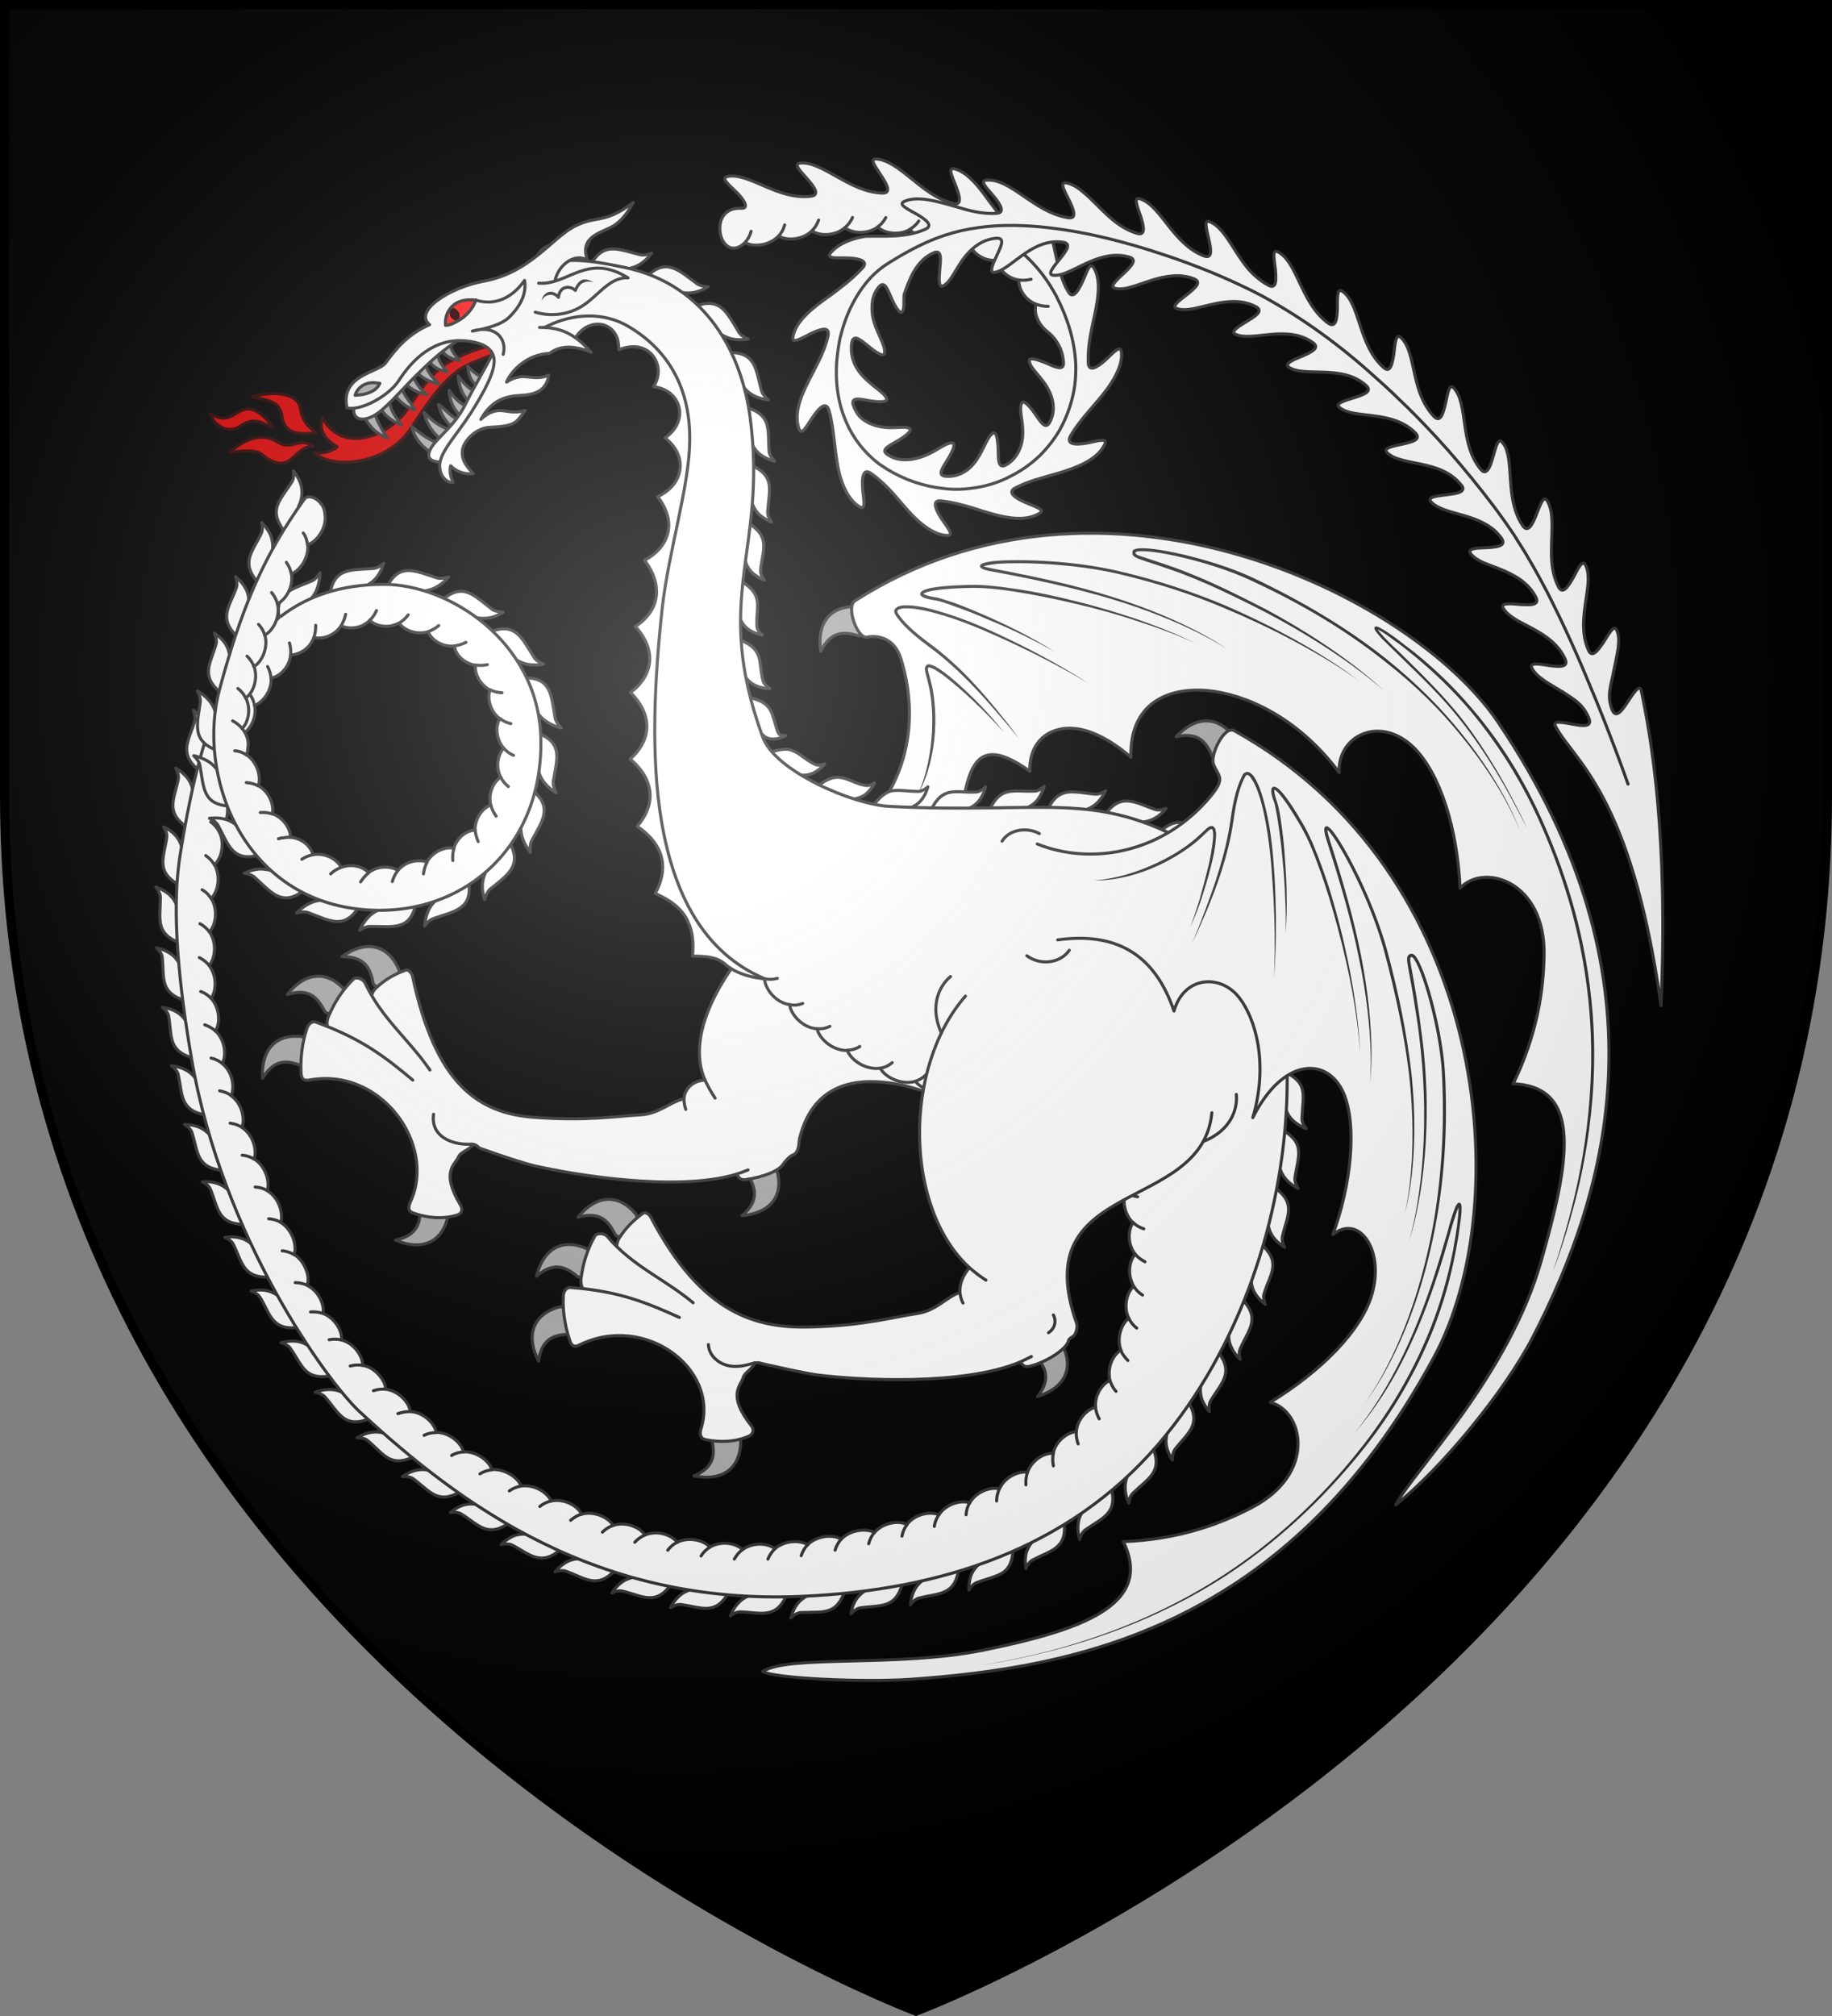<?xml version="1.0" encoding="UTF-8" standalone="no"?>
<svg
   xmlns:dc="http://purl.org/dc/elements/1.1/"
   xmlns:cc="http://creativecommons.org/ns#"
   xmlns:rdf="http://www.w3.org/1999/02/22-rdf-syntax-ns#"
   xmlns:svg="http://www.w3.org/2000/svg"
   xmlns="http://www.w3.org/2000/svg"
   xmlns:xlink="http://www.w3.org/1999/xlink"
   width="600"
   height="660"
   version="1.1">
  <rect width="100%" height="100%" fill="#808080" stroke="none"/>
  <title>Brynden Rivers</title>
  <defs>
    <radialGradient id="rg" gradientUnits="userSpaceOnUse" cx="220" cy="220" r="405">
      <stop style="stop-color:#fff;stop-opacity:.3" offset="0"/>
      <stop style="stop-color:#fff;stop-opacity:.2" offset=".2"/>
      <stop style="stop-color:#666;stop-opacity:.1" offset=".6"/>
      <stop style="stop-color:#000;stop-opacity:.13" offset="1"/>
    </radialGradient>
    <clipPath id="clip-shield">
      <path id="shield" d="m 1.5,1.5 v 258.9 c 0,286 298.5,398 298.5,398 0,0 298.5,-112 298.5,-398 V 1.5 z"/>
    </clipPath>
    <g id="head">
      <path style="fill:#ffcc00;" d="m 168.679,114.854 c -2.339,-0.729 -14.186,3.457 -18.169,6.188 -6.683,4.583 -12.464,14.062 -16.435,19.856 -7.57,11.044 -25.041,13.117 -31.143,7.351 2.516,0.449 5.818,-0.556 7.451,-1.976 -5.152,-3.109 -5.83,-6.697 -4.761,-9.438 6.888,12.138 21.452,5.453 27.109,-1.873 4.349,-6.017 8.252,-13.704 16.285,-17.606 4.879,-2.37 9.91,-4.144 17.113,-5.433"/>
      <path style="fill:#ffffff;" d="m 155.982,126.19 c -2.125,-1.753 -2.605,-3.986 -2.803,-6.3 1.643,1.617 3.151,3.35 6.043,3.888 m -5.807,7.43 c -2.343,-2.218 -3.06,-5.096 -3.423,-8.118 1.87,2.379 3.793,4.669 6.735,5.272 m -6.342,7.48 c -1.606,-1.884 -3.049,-4.025 -3.276,-8.073 1.987,3.128 4.407,4.929 7.084,5.942 m -6.609,5.822 c -2.327,-2.345 -3.434,-4.587 -4.004,-7.091 2.338,1.457 3.784,3.922 7.058,5.179 m -6.336,6.023 c -2.306,-1.494 -4.764,-5.225 -5.389,-8.496 2.573,2.531 5.35,4.779 8.41,5.472 m -5.47,8.127 c -3.164,-2.1 -5.982,-4.61 -7.089,-9.146 3.424,2.834 6.529,4.871 9.057,5.466 m 0.792,-30.381 c 1.062,1.632 2.836,2.854 5.898,3.334 -1.549,-1.857 -3.278,-3.572 -3.102,-6.792 m -6.939,6.913 c 1.49,2.318 3.65,3.058 5.925,3.528 -1.411,-1.822 -2.954,-3.524 -3.147,-6.46 m -7.193,6.109 c 1.926,2.588 4.699,3.64 7.656,4.358 -2.141,-2.138 -4.188,-4.318 -4.439,-7.311 m -7.052,6.66 c 1.681,1.818 3.637,3.503 7.63,4.207 -2.871,-2.343 -4.374,-4.959 -5.064,-7.737 m -5.526,7.913 c 2.053,2.588 4.15,3.952 6.568,4.813 -1.17,-2.494 -3.447,-4.221 -4.309,-7.621 m -6.839,7.183 c 1.065,2.042 4.06,4.432 6.839,5.271 -1.939,-2.364 -3.613,-4.868 -3.905,-7.449 m -9.047,3.623 c 1.711,3.39 3.871,6.485 8.244,8.12 -2.41,-3.735 -4.065,-7.059 -4.358,-9.639"/>
      <path d="m 172.814,107.774 -26.296,43.446 c 0,0 -6.152,0.781 -6.074,-2.2 0.117,-4.443 7.828,-8.072 11.941,-16.614 4.113,-8.542 14.518,-24.511 11.275,-24.844 -10.54,-1.083 -20.973,9.045 -27.74,15.767 -5.277,5.242 -9.696,10.706 -13.471,12.747 -4.788,2.588 -7.934,0.526 -6.003,-4.28 l 45.701,-36.388"/>
      <path d="m 181.611,93.079 c 0.527,-6.071 6.652,-10.618 10.768,-7.82 -2.494,-7.307 3.192,-8.649 7.705,-10.854 4.503,-2.2 7.304,-8.108 7.304,-8.108 -9.893,7.353 -12.022,4.009 -19.369,7.906 -7.38,3.915 -14.531,15.109 -29.573,17.861 -11.384,2.082 -23.142,9.858 -17.724,14.211 -7.103,3.137 -10.849,7.605 -14.379,12.555 -2.229,3.127 -14.935,3.741 -12.728,14.64 4.324,1.256 13.608,-3.701 16.956,-8.836 4.474,-6.862 11.499,-14.063 22.047,-13.022 5.594,0.552 8.697,2.382 9.17,5.836 0.524,3.826 -2.845,10.391 -7.624,17.8 -5.062,7.847 -10.392,12.952 -10.148,17.563 0.191,3.612 2.716,5.365 4.362,5.052 -0.923,-1.892 -1.158,-3.689 -0.754,-5.397 1.471,1.582 3.898,2.968 7.328,2.672 -2.219,-2.615 -3.701,-4.463 -3.569,-7.469 0.126,-2.872 4.189,-7.524 9.066,-7.768 8.485,-0.424 8.583,-1.496 11.554,-5.462 -3.957,1.03 -5.665,-0.075 -8.547,-0.023 -3.38,0.061 -5.957,2.902 -5.957,2.902 2.39,-4.46 5.989,-7.548 12.274,-7.811 5.454,-0.229 9.272,-1.472 9.961,-6.713 -3.33,1.481 -5.87,0.513 -8.554,0.495 -2.822,-0.02 -5.3,1.779 -5.3,1.779 1.668,-3.867 6.815,-9.024 14.074,-9.34 3.659,-2.79 8.33,-2.542 13.629,-0.416 -4.936,-5.476 -9.24,-8.211 -16.85,-8.146"/>
      <path style="fill:none;" d="m 164.759,115.987 c 1.338,-4.631 -2.047,-9.868 -10.051,-7.539 4.453,-0.886 9.641,-2.195 12.131,-4.624 3.094,-3.018 5.737,-7.23 4.919,-12.014 -4.531,6.462 -10.339,8.197 -15.932,6.427"/>
      <path d="m 176.415,92.714 c 9.653,0.758 15.767,-10.145 29.28,-1.743 -6.242,-0.333 -9.839,6.043 -15.212,9.327 -4.627,2.828 -9.942,3.374 -15.193,1.932"/>
      <path style="fill:#2b0000;stroke:none;" d="m 179.513,95.632 c 0,0 -0.922,0.423 -1.47,1.196 -0.552,0.779 -0.67,1.644 -0.67,1.644 0,0 0.382,-0.785 1.036,-1.303 0.665,-0.527 1.365,-0.571 1.365,-0.571 0.811,-0.22 1.803,0.01 2.709,1.027 a 0.5,0.5 0 0 0 0.868,-0.257 c 0.552,-3.63 3.511,-3.117 4.732,-1.91 a 0.5,0.5 0 0 0 0.815,-0.168 c 0.747,-1.847 1.575,-2.584 2.383,-2.819 0,0 0.619,-0.305 1.472,-0.28 0.836,0.025 1.681,0.234 1.681,0.234 0,0 -0.734,-0.451 -1.593,-0.728 -0.854,-0.275 -1.839,-0.187 -1.839,-0.187 -1.215,0.353 -2.215,1.385 -3.031,3.404 l 0.815,-0.168 c -1.86,-1.839 -5.758,-1.9 -6.423,2.471 l 0.868,-0.257 c -1.125,-1.263 -2.488,-1.66 -3.717,-1.327 z"/>
      <path style="fill:#ffffff;" d="m 120.447,125.477 c 1.627,-0.425 2.386,-0.204 3.97,0.015 -0.602,1.492 -2.228,2.591 -3.45,3.052 -1.608,0.607 -2.929,0.789 -4.643,0.858 0.531,-2.002 2.153,-3.41 4.123,-3.925 z"/>
      <g id="eye">
        <path style="fill:#ffffff;stroke:none;" d="m 145.943,106.537 c 0,0 -0.329,-2.65 0.937,-4.774 1.921,-3.222 5.395,-3.905 8.946,-3.526 -0.608,2.477 -3.226,5.42 -5.928,6.889 -1.313,0.714 -2.481,1.378 -3.956,1.41 z"/>
        <path style="fill:#000000;stroke:none;" d="m 147.686,100.653 c -0.077,0.211 -0.43,0.801 -0.462,1.268 -0.037,0.552 0.145,1.374 0.403,1.841 0.205,0.373 0.492,0.61 0.852,0.84 0.435,0.278 1.364,0.513 1.637,0.616 0.067,-0.284 0.391,-1.186 0.403,-1.702 0.01,-0.427 -0.027,-0.797 -0.221,-1.175 -0.244,-0.475 -0.824,-1.085 -1.302,-1.362 -0.405,-0.235 -1.091,-0.271 -1.309,-0.325 z"/>
        <path style="fill:none;" d="m 145.943,106.537 c 0,0 -0.329,-2.65 0.937,-4.774 1.921,-3.222 5.395,-3.905 8.946,-3.526 -0.608,2.477 -3.226,5.42 -5.928,6.889 -1.313,0.714 -2.481,1.378 -3.956,1.41 z"/>
      </g>
      <path style="fill:#ffcc00;" d="m 75.17,148.112 c 12.093,-1.661 9.309,1.218 14.55,3.121 6.206,2.254 6.842,-4.894 12.912,-5.162 -5.081,-3.41 -6.64,1.788 -11.908,-1.514 -4.725,-2.962 -10.413,-1.089 -15.554,3.555 z m 13.992,-8.366 c -2.82,-0.458 -5.309,-3.903 -10.618,-0.148 -3.598,2.545 -8.485,-0.035 -9.614,-4.205 4.43,2.853 6.454,1.109 9.517,-0.718 4.179,-2.493 8.108,1.229 10.716,5.071 z m 14.237,1.87 c -2.221,-2.01 -4.151,-2.885 -5.165,-8.368 -0.725,-3.924 -7.52,-5.649 -15.632,-3.377 6.259,1.468 9.178,1.825 9.793,6.767 0.689,5.534 6.316,5.849 11.003,4.979 z"/>
    </g>
  </defs>
  <use id="background" xlink:href="#shield" style="fill:#000000;"/>
  <g id="dragon" style="fill:#ffffff;stroke:#333333;stroke-width:1;stroke-linecap:round;stroke-linejoin:round">
    <g id="leg_right">
      <path style="fill:#aaaaaa" d="m 112,313.2 c 8,-5.7 15,-3.8 18.5,3.9 0.9,1.9 -1.3,4.7 -2.8,5.5 -1.6,0.9 -5.1,1 -5.5,-0.8 -0.9,-4.6 -2.5,-8.7 -10.2,-8.6 z m -17.9,12.4 c 6,-7.7 13.3,-7.8 18.8,-1.5 1.4,1.7 0.1,4.9 -1.1,6.1 -1.3,1.3 -4.6,2.4 -5.5,0.8 -2.2,-4.2 -4.9,-7.7 -12.2,-5.4 z m 35.4,80.4 c 9.1,3.8 15.5,0.4 17.2,-7.9 0.4,-2.1 -2.3,-4.3 -3.9,-4.7 -1.8,-0.5 -5.2,0.1 -5.2,2 0.1,4.6 -0.6,9 -8.1,10.6 z m -43.49,-53 c -0.6,-9.8 4.77,-14.7 13.14,-13.6 2.15,0.2 3.25,3.5 3.15,5.2 -0.1,1.9 -1.8,4.9 -3.59,4.3 -4.37,-1.7 -8.74,-2.5 -12.7,4.1 z m 156.99,45 c 9.7,-0.9 13.8,-6.9 11.4,-15 -0.5,-2.1 -4,-2.7 -5.6,-2.4 -1.9,0.4 -4.6,2.5 -3.7,4.2 2.3,4.1 3.7,8.3 -2.1,13.2 z"/>
      <path d="m 296.4,275.6 c -30.6,5.5 -77.2,51.6 -65.5,78 -4.1,0.2 -6.7,3 -6.9,6.1 -4.7,1.1 -8.1,5 -14.5,5.3 -7.7,0.4 -17.5,2.1 -34.4,0.8 -18.7,-1.3 -32.5,-11.1 -40,-46.2 -0.2,-0.9 -1.3,-2.3 -2.2,-2 -3.9,1.4 -6.8,3.1 -9.8,5.9 -1.1,1 -2.1,3.4 -1.2,4.6 6.6,8.5 9.7,12.6 16.3,21.1 -10.1,-4.7 -12.5,20.2 16.9,25.5 1.2,0.1 1.5,1.1 2.3,1.3 7.4,2.6 14.3,4.9 17.8,5.7 12.8,2.9 46.4,8.6 66,2.7 0.7,0.8 1,2 2.9,1.8 6.1,-0.9 11.1,-2.9 12.4,-5.1 0.3,-0.5 2.1,-2.6 3,-2.9 2.4,-0.9 2,-3.8 2.4,-5.6 4.8,-19.3 20.5,-19.6 31.2,-17.8 15.8,2.7 28.6,13.5 42.6,0.9"/>
      <path d="m 140.8,350.3 c -7.1,-10.3 -15.7,-16.7 -21.3,-28.6 -0.6,-1.2 -2.9,-2.1 -3.8,-1.1 -3.7,3.7 -6,7.3 -8.1,12.1 -0.6,1.4 -0.9,3.8 0.6,4.4 11.5,5.5 18.3,10.9 27.2,17.7"/>
      <path d="m 135.2,353.6 c -9,-7.5 -16.6,-13.5 -31.8,-19 -1.2,-0.4 -2.4,0.7 -2.8,1.9 -1.59,4.4 -2.22,9.8 -2.02,14.5 0.1,1.6 0.34,3 2.72,2.6 23.5,-4.4 41.8,21.2 33.1,39.9 -0.5,1.2 -1.1,2.9 0.9,3.6 4.7,1.7 9.8,2.1 14.4,0.7 1.1,-0.3 2.2,-1.4 1.1,-3.3 -6.6,-11 -1.7,-13.2 -0.6,-15.8 0.6,-1.5 3,-2 4.9,-4"/>
      <path style="fill:none" d="m 241.2,384.4 c 1.3,-0.4 2.6,-0.9 3.8,-1.4 m -103,-18.2 c -1,7.4 6.2,9.9 11.4,9.8 0.7,0 1.2,-0.1 1.7,0.1 m 68.9,-15 c 0,1.1 0.2,2.3 0.6,3.5 m 6.3,-9.6 c 1,2.1 2,4 3.3,5.9"/>
    </g>
    <g id="wing_right">
      <path style="fill:#aaaaaa" d="m 268.8,213.2 c -1.4,-9.7 3.5,-15 12,-14.6 2.1,0.1 3.5,3.3 3.5,5 0.1,1.9 -1.4,5 -3.2,4.5 -4.5,-1.3 -8.9,-1.7 -12.3,5.1 z"/>
      <path d="m 311.9,280.2 c 5.4,-19.8 2.4,-44.2 25.4,-27.7 -0.3,-5.7 2.3,-12 9.5,-13.7 7.1,-1.7 15.4,2.1 23.6,9.1 -0.5,-17.7 12.2,-23 25.2,-21.8 11.5,1.1 28.9,8 43,26.8 -0.6,-12.1 13.4,-18.9 24.4,-8.2 8.8,8.7 14.3,26.8 15.2,46.1 7.6,-8.4 28,-2.5 27.5,22 -0.2,11.7 -2.3,25.9 -10.1,42 23.1,1 18.2,26.1 9.3,57.5 -10.7,38.2 -42,69.2 -47.8,80.4 14.9,-11.9 35.5,-36.8 44.9,-54.9 24.9,-48.2 45.2,-117.6 -11.4,-201.4 -28.4,-42.1 -130,-91.3 -210.6,-39.7 -3,2 0.8,12.4 3.9,11.9 3.9,-0.8 9.2,0.5 11.2,7.2 7,22.6 0,43.9 -14,55.4"/>
      <path style="fill:#333333;stroke:none" d="m 520.6,331.8 c 2.5,31.7 -4.4,58.4 -7,68 -3.4,12.5 -5.1,16.5 -5.1,16.5 0,0 1.9,-3.9 5.5,-16.3 2.9,-9.8 10.1,-36.3 7.6,-68.3 -1.9,-24.4 -8.5,-44.9 -15.7,-61.3 0,0 0,0 0,0 -6.5,-15.1 -14.7,-27.8 -23.5,-38.1 -6.1,-7.3 -12.6,-13.4 -19,-18.6 -2.2,-1.7 -4.3,-3.3 -6.4,-4.9 -1.7,-1.2 -3.3,-2.4 -5.1,-3.3 -0.3,-0.1 -0.5,-0.3 -0.8,-0.3 -0.1,-0.1 -0.4,-0.2 -0.7,0 -0.2,0.1 -0.3,0.3 -0.3,0.4 0,0.2 0.1,0.3 0.1,0.4 0.1,0.3 0.3,0.5 0.4,0.7 0.7,1 1.5,1.8 2.2,2.6 1.5,1.5 3,2.9 4.4,4.3 9,8.7 15.2,14.7 20.9,21.9 9,11.2 15.5,23.2 17.8,27.6 3.1,5.8 4.3,8.1 4.3,8.1 0,0 -1.1,-2.4 -4.1,-8.2 -2.3,-4.5 -8.6,-16.5 -17.5,-27.9 -5.7,-7.2 -11.9,-13.4 -20.8,-22.1 -1.5,-1.3 -2.9,-2.8 -4.4,-4.3 -0.7,-0.8 -1.5,-1.6 -2.1,-2.5 -0.1,-0.2 -0.3,-0.3 -0.3,-0.5 0,-0.1 0,-0.1 0,0 0,0 -0.1,0.1 -0.2,0.2 -0.1,0 -0.1,0.1 0.1,0.1 0.2,0 0.4,0.1 0.6,0.2 1.7,0.9 3.3,2.1 4.9,3.3 2.2,1.5 4.3,3.2 6.4,4.9 6.3,5.2 12.8,11.3 18.9,18.5 8.6,10.3 16.8,22.9 23.3,37.9 0,0 0,0 0,0 7.1,16.3 13.7,36.7 15.6,61 z m -136.9,-145.2 c 4.5,1.5 8.8,3.4 12.8,5.1 6.6,3 12.7,6 18.3,8.9 25.5,13.4 38.4,25.5 38.4,25.5 0,0 -12.5,-12.5 -38,-26.3 -5.6,-2.9 -11.7,-6 -18.3,-9 -4,-1.8 -8.4,-3.6 -12.8,-5.2 0,0 0,0 0,0 -11.2,-3.9 -12.4,-3.7 -12.2,-4.8 0,0 0,-0.1 0.4,-0.2 4,-1.1 24.4,3.3 37.1,9.3 0,0 0,0 0,0 17.4,8 31.8,16.8 44,26.5 0,0 0,0 0,0 10.3,8 18.3,16.1 24.6,23.8 15.4,18.6 19.9,32.2 19.9,32.2 0,0 -4.2,-13.7 -19.5,-32.6 -6.2,-7.7 -14.2,-15.9 -24.4,-24.1 0,0 0,0 0,0 -12.2,-9.7 -26.8,-18.6 -44.2,-26.8 0,0 0,0 0,0 -12.8,-5.9 -33.4,-10.5 -37.8,-9.2 -0.6,0.1 -1.1,0.4 -1.1,1 -0.3,2.1 1.7,2 12.8,5.9 0,0 0,0 0,0 z m -58.8,0.5 c 15.2,2.8 27.3,5.5 38.8,8.9 25.1,7.5 38.2,16.5 38.2,16.5 0,0 -12.8,-9.4 -38,-17.2 -11.4,-3.6 -23.6,-6.3 -38.9,-9.2 0,0 0,0 0,0 -2.2,-0.4 -3,-0.8 -3,-0.9 0,0 -0.1,0.3 -0.1,0.3 0,0 0,0 0.1,0 0,0 0,0 0,0 0,0 0,-0.1 0,-0.1 0,0 0,0 0.1,0 0.1,-0.1 0.3,-0.1 0.7,-0.2 0.8,-0.2 2,-0.4 3.7,-0.6 8.1,-0.6 24.9,-0.1 39.4,3.2 0,0 0,0 0,0 13.3,3.1 24.8,6.9 34.9,11.2 28.7,12 44.1,23.8 44.1,23.8 0,0 -15,-12.2 -43.7,-24.6 -10.2,-4.3 -21.8,-8.2 -35.1,-11.3 0,0 0,0 0,0 -14.6,-3.4 -31.5,-3.9 -39.7,-3.3 -3.3,0.3 -5.9,0.8 -5.4,2 0.3,0.7 1.6,1.1 3.9,1.5 0,0 0,0 0,0 z m -18.9,9.4 c 0.9,0.1 1.7,0.4 2.6,0.6 1.3,0.4 2.7,0.9 4,1.4 3.8,1.3 7.5,2.8 10.7,4.2 4.7,1.9 8.6,3.7 11.9,5.3 0,0 0,0 0,0 6.8,3.3 10.4,5.5 10.4,5.5 0,0 -3.5,-2.4 -10.2,-5.9 0,0 0,0 0,0 -3.2,-1.7 -7.1,-3.6 -11.8,-5.7 -3.2,-1.4 -6.9,-3 -10.7,-4.4 -1.3,-0.4 -2.6,-0.9 -4,-1.3 -0.9,-0.3 -1.8,-0.6 -2.7,-0.7 0,0 0,0 0,0 -2.1,-0.3 -3.5,-0.8 -3.8,-1.1 0,0 0,0 0,0 0,0 0,0 0,0 0,-0.1 0,0 0,0 0,0 0.1,-0.1 0.3,-0.2 1.3,-0.7 5.5,-1.5 14.1,-1.7 0,0 0,0 0,0 5.1,-0.2 10.3,0.4 15,1.1 7.1,1.1 13.8,2.5 19.8,3.9 8.2,1.9 15.2,3.9 21.1,5.9 0,0 0,0 0,0 12.4,4 19,7.3 19,7.3 0,0 -6.5,-3.5 -18.8,-7.8 0,0 0,0 0,0 -5.9,-2 -12.9,-4.2 -21.1,-6.2 -6,-1.5 -12.7,-3 -19.8,-4 -4.8,-0.7 -10,-1.4 -15.2,-1.2 0,0 0,0 0,0 -10.8,0.3 -15.2,1.3 -15.4,2.8 -0.2,1.2 2,1.8 4.6,2.2 0,0 0,0 0,0 z m -1.8,15.2 c 9.6,7 17.6,16.1 22,21.2 4.9,5.6 7.5,8.9 7.5,8.9 0,0 -2.4,-3.5 -7.1,-9.2 -4.3,-5.3 -12,-14.5 -21.8,-21.7 0,0 0,0 0,0 -6,-4.4 -9,-7.5 -10.7,-10.1 0,0 0,0 0,0 -0.1,-0.2 -0.2,-0.4 -0.2,-0.6 -0.1,-0.1 0,-0.2 0.1,-0.3 0.2,-0.5 1,-0.5 1.7,-0.7 1.4,-0.1 2.9,0 4.3,0.2 2.2,0.3 4.4,0.8 6.5,1.4 7.5,2 14.5,5 20.3,7.6 19.2,8.6 29.9,15.5 29.9,15.5 0,0 -10.5,-7.3 -29.6,-16.2 -5.7,-2.7 -12.8,-5.7 -20.3,-7.8 -2.1,-0.6 -4.4,-1.2 -6.7,-1.5 -1.4,-0.2 -3,-0.3 -4.5,-0.2 -0.8,0.1 -1.7,0.3 -2.4,1.1 -0.3,0.3 -0.4,0.6 -0.3,1 0,0.4 0.2,0.8 0.4,1.1 0,0 0,0 0,0 1.8,2.7 4.9,5.9 10.9,10.3 0,0 0,0 0,0 z m 1.1,22.1 c 0.5,16.3 -4.8,26.5 -4.8,26.5 0,0 6.3,-9.8 5.8,-26.5 0,0 0,0 0,0 -0.4,-10.8 -2.9,-14 -2.3,-15.2 0,0 0,0 0,0 0,0 0.1,-0.1 0.1,-0.1 0.1,0 0.3,0 0.6,0.1 0.7,0.2 1.5,0.6 2.2,1.1 2.6,1.6 5,3.7 7.1,5.5 3.2,2.7 5.9,5.4 8.1,7.5 0,0 0,0 0,0 4.4,4.4 6.7,7.1 6.7,7.1 0,0 -2.1,-2.9 -6.3,-7.4 0,0 0,0 0,0 -2.1,-2.3 -4.8,-5 -8,-7.9 -2,-1.8 -4.4,-3.9 -7,-5.6 -0.8,-0.5 -1.6,-1 -2.6,-1.3 -0.3,-0.1 -0.6,-0.1 -1,-0.1 -0.3,0.1 -0.6,0.3 -0.8,0.7 0,0 0,0 0,0 -0.9,1.7 1.8,4.9 2.2,15.6 0,0 0,0 0,0 z"/>
    </g>
    <g id="body">
      <path d="m 184.4,86.12 c 0.8,-0.1 2,-0.42 3.1,-0.98 1,-0.5 2,-1.18 2.9,-2.05 1.8,-1.84 2.7,-4.34 2.7,-4.34 0,0 -1.8,1.4 -3.4,1.36 -0.7,0 -1.4,0 -2,-0.1 0,0 0,0 0,0 -6.2,-0.28 -10.4,-0.97 -13.1,6.55 -0.8,2.18 -1.3,6.05 0.1,5.98 2.2,-0.13 4.4,-0.24 6.6,-0.28 1.6,0 0.7,-3.04 1.4,-4.6 0.5,-0.83 0.4,-1.45 1.7,-1.57 z m 18.7,2 c 0.5,0.1 1,0.1 1.6,0 1.5,-0.15 3.4,-0.66 5,-1.67 2.2,-1.38 3.7,-3.55 3.7,-3.55 0,0 -2.2,0.89 -3.8,0.48 -1.2,-0.3 -2.5,-0.68 -3.7,-0.98 0,0 0,0 0,0 -4.9,-1.26 -8.7,-2.16 -12.4,4.07 -1.2,1.98 -2.3,5.7 -1,5.88 2,0.29 4.1,0.67 6.2,1.11 1.6,0.33 1.4,-2.81 2.5,-4.16 0.6,-0.73 0.7,-1.33 1.9,-1.18 z m 17.4,6.78 c 1.4,0.72 4.2,1.33 6.7,0.86 2.5,-0.47 4.8,-1.9 4.8,-1.9 0,0 -2.4,0 -3.7,-0.96 -6,-4.41 -10,-8.65 -16.4,-2.42 -1.7,1.63 -3.6,4.98 -2.4,5.44 1.8,0.75 3.5,1.63 5.2,2.61 1.3,0.74 2.2,-2.27 3.6,-3.18 0.8,-0.49 1.1,-1.04 2.2,-0.45 z m 13.5,12.8 c 1,1.2 3.4,2.8 5.9,3.3 2.5,0.5 5.1,0 5.1,0 0,0 -2.2,-0.8 -3,-2.2 -1.3,-2.1 -2.3,-4 -3.5,-5.6 -2.3,-3.24 -5.2,-5.15 -10.7,-2.9 -2.2,0.9 -5.2,3.3 -4.3,4.1 1.4,1.4 2.6,2.9 3.8,4.4 0.9,1.2 2.8,-1.3 4.5,-1.6 0.6,-0.1 1,-0.3 1.5,-0.1 0,0 0,0 0,0 0.2,0 0.4,0.2 0.7,0.6 z m 8.2,16.8 c 0.5,1.5 2.3,3.8 4.6,5 2.2,1.2 4.9,1.4 4.9,1.4 0,0 -1.9,-1.4 -2.3,-3 -1.9,-7 -1.8,-12.6 -10.7,-12.5 -2.3,0.1 -6,1.2 -5.5,2.3 0.8,1.8 1.6,3.7 2.2,5.7 0.4,1.4 3.1,-0.3 4.8,0 0.9,0.2 1.5,-0.1 2,1.1 z m 3.3,18.6 c 0.2,1.6 1.5,4.2 3.5,5.7 2.1,1.6 4.7,2.2 4.7,2.2 0,0 -1.7,-1.6 -1.8,-3.2 -0.4,-4.8 0.3,-8.8 -2.2,-11.5 0,0 0,0 0,0 -1.1,-1.2 -2.7,-2.2 -5.3,-2.9 -2.3,-0.6 -6.1,-0.6 -5.9,0.7 0.1,1.2 0.3,2.4 0.4,3.6 0.1,0.9 0.2,1.8 0.2,2.7 0.2,1.6 3.1,0.5 4.7,1.2 0.9,0.4 1.5,0.3 1.7,1.5 z m 0.2,19 c 0,0.8 0.3,1.9 0.7,2.9 0.5,1.1 1.1,2.3 2,3.2 1.8,1.8 4.3,2.7 4.3,2.7 0,0 -1.4,-1.7 -1.3,-3.3 0.1,-0.7 0.1,-1.5 0.2,-2.1 0,0 0,0 0,0 0.6,-5.8 1.7,-10 -5.6,-13.2 -2.1,-1 -5.9,-1.6 -5.9,-0.3 -0.1,2.2 -0.1,4.3 -0.3,6.5 -0.1,1.6 3,0.9 4.5,1.8 0.8,0.5 1.4,0.5 1.4,1.8 z m -2,18.9 c -0.1,1.6 0.6,4.4 2.4,6.2 0.5,0.6 1.1,1 1.7,1.4 1.3,0.9 2.5,1.3 2.5,1.3 0,0 -0.3,-0.4 -0.7,-1.1 -0.3,-0.6 -0.6,-1.3 -0.5,-2.1 0.6,-6.6 3.5,-10.8 -4.1,-15.5 -2,-1.2 -5.7,-2.4 -5.9,-1 -0.3,2.2 -0.6,4.3 -1,6.6 -0.3,1.6 2.9,1.2 4.3,2.3 0.7,0.6 1.3,0.6 1.3,1.9 z m -1.9,19.1 c 0.1,1.7 1.1,4.3 3.1,5.8 2,1.5 4.7,2 4.7,2 0,0 -1.7,-1.4 -1.7,-2.9 -0.4,-6.6 2.5,-10.1 -5.3,-14.8 -2,-1.2 -5.7,-2.5 -5.9,-1.1 -0.3,2.4 -0.6,4.7 -0.8,7.1 -0.2,1.8 3,1.1 4.4,2.1 0.8,0.5 1.4,0.4 1.5,1.8 z m 1.2,19.1 c 0.4,1.7 1.9,4 4.2,5.1 2.3,1.2 4.9,1.1 4.9,1.1 0,0 -1.8,-1.1 -2.2,-2.5 -1.3,-5.1 -0.2,-8.6 -4,-11.5 -1,-0.7 -2.2,-1.4 -3.9,-2.1 -2.2,-0.8 -6,-1.5 -6,0 0,1 0.1,2 0.1,2.9 0.1,1.5 0.2,2.9 0.4,4.4 0.2,1.8 3.1,0.5 4.7,1.2 0.9,0.3 1.5,0.2 1.8,1.4 z m 4.7,18.7 c 0.4,1 1.4,2.2 2.7,3.2 0.7,0.5 1.4,0.8 2.2,0.8 2.4,0.3 4.7,-1.1 4.7,-1.1 0,0 -1.9,0.2 -2.3,-0.7 -0.1,-0.2 -0.2,-0.4 -0.3,-0.6 0,0 0,0 0,0 -2.1,-5.8 -1.3,-9.6 -9.7,-11.2 -2.3,-0.4 -6.2,-0.4 -5.9,1.1 0.5,2.3 1.1,4.6 1.7,6.9 0.5,1.8 3.2,0 4.9,0.4 0.9,0.2 1.5,-0.1 2,1.2 z m 11.8,15 c 1.5,0.9 4.3,1.3 6.6,0.3 2.3,-1 4,-3.1 4,-3.1 0,0 -2,0.8 -3.3,0.1 -3.2,-1.6 -5,-3.7 -7.3,-4.5 -1.9,-0.8 -3.8,-0.4 -7.6,0.6 -1,0.2 -2.7,0.8 -3.7,1.3 -1.1,0.6 -1.7,1.3 -1.2,2.1 1.6,2.1 3.3,3.8 4.9,5.1 0.4,0.3 0.7,0.5 1,0.8 1.5,1.3 2.7,-1.7 4.3,-2.4 0.9,-0.4 1.1,-1 2.3,-0.3 z m 17.3,8.6 c 0.9,0.2 2.3,0.3 3.7,-0.1 1,-0.2 1.9,-0.6 2.8,-1.2 2,-1.5 3.1,-3.9 3.1,-3.9 0,0 -1.7,1.2 -3.1,0.8 -0.5,-0.1 -0.9,-0.2 -1.4,-0.3 0,0 0,0 0,0 -5.5,-1.8 -7.7,-4.5 -14.3,0.7 -0.2,0.2 -0.5,0.4 -0.8,0.7 -1.6,1.5 -3.3,3.8 -2.2,4.4 0,0 0,0 0,0 2.2,1.2 4.4,2.2 6.6,3.2 1.7,0.8 2,-2.4 3.4,-3.5 0.7,-0.6 0.9,-1.2 2.2,-0.8 z m 18.9,3.6 c 1.6,-0.1 4.3,-1.1 5.9,-3 1.7,-2 2.3,-4.5 2.3,-4.5 0,0 -1.6,1.5 -3.1,1.5 -3.7,0 -6.6,-0.7 -9.2,-0.1 0,0 0,0 0,0 -1.7,0.6 -3.4,1.8 -5.9,5 -1.4,1.8 -3.2,5.3 -1.7,5.7 2.2,0.6 4.6,1 7,1.2 0.3,0 0.6,0 0.9,0.1 1.7,0.1 1.1,-3 2,-4.5 0.5,-0.8 0.4,-1.4 1.8,-1.4 z m 19.1,0.3 c 1.6,-0.1 4.2,-1.2 5.8,-3.2 1.6,-2 2.2,-4.6 2.2,-4.6 0,0 -1.6,1.6 -3.1,1.7 -6.7,0.3 -10.9,-2.1 -14.8,5.9 -1,2.1 -1.9,5.9 -0.5,6 2.3,0.1 4.6,0.2 6.9,0.3 1.7,0 0.9,-3 1.7,-4.5 0.5,-0.9 0.5,-1.5 1.8,-1.6 z m 19.1,-0.2 c 1.6,-0.1 4.2,-1.3 5.8,-3.2 1.6,-2 2.3,-4.6 2.3,-4.6 0,0 -1.6,1.6 -3.1,1.6 -6.9,0.3 -11.2,-1.9 -14.9,6.3 0,0.1 -0.1,0.2 -0.2,0.3 -0.8,2.2 -1.4,5.6 -0.1,5.6 0.1,0 0.1,0 0.2,0 2.2,0.1 4.4,0.1 6.6,0.1 1.7,0 0.9,-3 1.7,-4.5 0.4,-0.9 0.4,-1.5 1.7,-1.6 z m 19,0.4 c 1.6,0 4.3,-0.8 6.2,-2.5 1.9,-1.8 3,-4.2 3,-4.2 0,0 -1.9,1.3 -3.5,1.1 -4.2,-0.4 -7.6,-1.3 -10.4,-0.3 -1.9,0.6 -3.6,2.2 -5.1,5.4 -1,2.1 -1.8,5.9 -0.5,5.9 1.7,0.1 3.4,0.2 5.1,0.3 0.5,0.1 1,0.1 1.4,0.1 1.7,0.2 1,-2.9 2,-4.4 0.5,-0.8 0.5,-1.4 1.8,-1.4 z m 18.5,3.4 c 1.6,0.4 4.4,0.2 6.6,-1 2.3,-1.2 3.9,-3.3 3.9,-3.3 0,0 -2.1,0.8 -3.6,0.3 -3.2,-1.1 -5.8,-2.4 -8.2,-2.7 -2.8,-0.4 -5.4,0.5 -8.1,4.3 -1.4,1.9 -2.7,5.6 -1.4,5.8 2,0.5 4,1 6,1.6 0.1,0 0.2,0 0.3,0 1.2,-0.1 1.3,-2.8 2.5,-4 0.6,-0.6 0.8,-1.2 2,-1 z m 17.3,7.6 c 0.5,0.2 1.1,0.4 1.8,0.5 1.4,0.3 3.3,0.3 5,-0.1 2.5,-0.6 4.7,-2.1 4.7,-2.1 0,0 -2.4,0.1 -3.8,-0.8 -1.1,-0.7 -2.1,-1.3 -3.1,-1.9 0,0 0,0 0,0 -4.4,-2.8 -7.8,-5 -13.3,0 -1.8,1.5 -3.9,4.7 -2.7,5.3 1.9,0.9 3.7,1.9 5.6,2.9 1.4,0.8 2.1,-2.3 3.6,-3.2 0.8,-0.6 1,-1.1 2.2,-0.6 z m 14.2,12 c 0.4,0.4 0.9,0.8 1.5,1.2 1.2,0.8 2.9,1.6 4.6,1.8 2.5,0.3 5.1,-0.4 5.1,-0.4 0,0 -2.2,-0.6 -3.2,-1.9 -0.7,-1 -1.3,-2 -1.9,-2.9 0,0 0,0 0,0 -3,-4.4 -6,-8 -12.7,-4.8 -2.1,0.9 -5,3.5 -4.1,4.3 1.4,1.3 2.8,2.7 4,4.2 1,1.1 2.8,-1.4 4.5,-1.8 0.9,-0.2 1.4,-0.6 2.2,0.3 z m 9.3,16.3 c 0.6,1.1 1.8,2.5 3.3,3.5 0.6,0.4 1.2,0.7 1.8,0.9 2.4,1 5,0.8 5,0.8 0,0 -1.9,-1.1 -2.5,-2.5 -0.1,-0.2 -0.2,-0.4 -0.2,-0.6 0,0 0,0 0,0 -2.4,-6.4 -2.9,-11.6 -11.5,-10.9 -2.3,0.2 -6,1.5 -5.4,2.7 1,1.8 1.9,3.6 2.7,5.5 0.6,1.5 3.1,-0.5 4.8,-0.3 0.9,0.1 1.5,-0.2 2,0.9 z m 5.5,18.1 c 0.5,1.6 2.1,3.9 4.3,5.2 2.2,1.3 4.8,1.6 4.8,1.6 0,0 -1.8,-1.4 -2.1,-2.9 -1.4,-6.7 -0.5,-12.2 -9.3,-13.4 -2.3,-0.3 -6.1,0.1 -5.8,1.4 0.6,2.1 1.1,4.1 1.5,6.2 0.3,1.6 3.1,0.1 4.8,0.6 0.9,0.2 1.5,0.1 1.8,1.3 z m 2.6,18.8 c 0.3,1.6 1.5,4.2 3.5,5.7 2,1.6 4.6,2.2 4.6,2.2 0,0 -1.6,-1.6 -1.7,-3.2 -0.5,-7 1.3,-11.9 -7.3,-14.5 -2.2,-0.7 -6.1,-0.9 -5.9,0.5 0.2,2.1 0.4,4.3 0.5,6.4 0.1,1.6 3.1,0.6 4.7,1.3 0.8,0.4 1.4,0.3 1.6,1.6 z m 0.3,19 c 0,1.6 1,4.3 2.8,6 1.9,1.8 4.4,2.7 4.4,2.7 0,0 -1.5,-1.8 -1.4,-3.3 0.1,-2.2 0.3,-4.1 0.4,-5.8 0.2,-3.9 -0.4,-6.9 -6,-9.4 -2.1,-1 -5.9,-1.7 -6,-0.3 0,2.2 -0.1,4.3 -0.2,6.5 -0.1,1.7 3,1 4.5,1.8 0.6,0.4 1.1,0.5 1.4,1.1 0,0 0,0 0,0 0,0.2 0,0.4 0.1,0.7 z m -1.8,18.9 c -0.1,1.6 0.6,4.4 2.3,6.3 1.7,2 4.1,3.1 4.1,3.1 0,0 -1.3,-1.9 -1.1,-3.4 0.9,-6.8 3.7,-11.3 -4,-15.7 -2,-1.2 -5.8,-2.3 -5.9,-0.9 -0.3,2.1 -0.6,4.3 -0.9,6.5 -0.3,1.6 2.9,1.2 4.3,2.2 0.7,0.6 1.3,0.6 1.2,1.9 z m -3.5,18.7 c -0.3,1.6 0.1,4.4 1.6,6.5 1.5,2.1 3.8,3.4 3.8,3.4 0,0 -1.1,-2 -0.7,-3.5 1.5,-6.6 4.7,-10.8 -2.5,-16 -1.9,-1.4 -5.5,-2.8 -5.8,-1.5 -0.5,2.2 -1,4.3 -1.6,6.4 -0.4,1.6 2.8,1.5 4.1,2.7 0.7,0.6 1.3,0.7 1.1,2 z m -5.4,18.2 c -0.1,0.6 -0.2,1.4 -0.2,2.2 0.1,1.4 0.4,3 1.2,4.4 1.3,2.3 3.5,3.8 3.5,3.8 0,0 -0.9,-2.1 -0.4,-3.5 0.3,-1 0.7,-1.9 1,-2.8 0,0 0,0 0,0 2,-4.9 3.7,-8.4 -2,-13.4 -1.7,-1.5 -5.2,-3.3 -5.6,-2 -0.7,2 -1.4,4.1 -2.1,6.2 -0.6,1.5 2.6,1.7 3.7,3 0.7,0.7 1.3,0.9 0.9,2.1 z m -7.1,17.6 c -0.5,1.6 -0.7,4.4 0.4,6.7 1,2.4 3,4.1 3,4.1 0,0 -0.7,-2.1 0,-3.5 2.8,-6.3 6.7,-9.8 0.6,-16.2 -1.6,-1.7 -4.8,-3.8 -5.4,-2.6 -0.8,2 -1.7,4 -2.7,6 -0.7,1.5 2.4,2 3.5,3.4 0.5,0.7 1.1,0.9 0.6,2.1 z m -8.8,16.8 c -0.8,1.5 -1.2,4.3 -0.5,6.7 0.8,2.5 2.6,4.4 2.6,4.4 0,0 -0.4,-2.2 0.4,-3.5 3.5,-5.9 7.8,-9 2.4,-16.1 -1.4,-1.8 -4.5,-4.2 -5.1,-3.1 -1.1,1.9 -2.2,3.8 -3.4,5.7 -0.8,1.3 2.2,2.2 3.1,3.7 0.5,0.8 1,1.1 0.5,2.2 z m -10.8,15.7 c -0.8,1.3 -1.6,4.1 -1.2,6.6 0.2,0.9 0.5,1.9 0.9,2.7 0.5,1.2 1.1,2 1.1,2 0,0 0,-0.5 0,-1.1 0.1,-0.7 0.3,-1.7 0.8,-2.4 4.2,-5.4 8.9,-8.1 4.3,-15.7 -1.2,-2 -3.9,-4.7 -4.7,-3.6 -1.3,1.7 -2.6,3.4 -3.9,5.1 -1.1,1.3 1.9,2.5 2.6,4.1 0.4,0.9 0.9,1.2 0.1,2.3 z m -12.6,14.1 c -1,1.2 -2.2,3.8 -2.1,6.3 0,2.6 1.2,5 1.2,5 0,0 0.2,-2.3 1.4,-3.3 4.9,-4.8 9.9,-6.9 6.4,-15 -0.9,-2.1 -3.3,-5.2 -4.2,-4.2 -1.5,1.6 -3,3.1 -4.6,4.6 -1.1,1.1 1.6,2.7 2.1,4.3 0.2,0.9 0.7,1.3 -0.2,2.3 z m -14.5,12.1 c -1.2,1.1 -2.8,3.5 -3,6 -0.3,2.6 0.5,5.1 0.5,5.1 0,0 0.5,-2.2 1.8,-3.1 5.6,-4 10.8,-5.3 8.5,-13.9 -0.6,-2.2 -2.5,-5.6 -3.5,-4.8 -1.7,1.4 -3.4,2.6 -5.2,3.9 -1.3,0.9 1.1,2.9 1.4,4.6 0.1,0.9 0.5,1.4 -0.5,2.2 z m -16.1,10 c -1.4,0.9 -3.2,3.1 -3.9,5.5 -0.6,2.5 -0.1,5.1 -0.1,5.1 0,0 0.8,-2.1 2.2,-2.8 6.1,-3.2 11.4,-3.7 10.3,-12.6 -0.2,-2.3 -1.6,-5.9 -2.8,-5.2 -1.9,1.1 -3.7,2.1 -5.7,3.1 -1.4,0.7 0.8,3 0.8,4.8 0,0.9 0.3,1.4 -0.8,2.1 z m -17.3,7.7 c -1.5,0.7 -3.6,2.6 -4.6,4.9 -0.9,2.4 -0.8,5.1 -0.8,5.1 0,0 1.1,-2 2.6,-2.5 3.5,-1.3 6.6,-1.9 8.8,-3.4 1.8,-1.4 3,-3.6 3.1,-7.7 0,-2.3 -0.9,-6.1 -2.1,-5.6 -1.8,0.8 -3.6,1.5 -5.5,2.1 -0.2,0.1 -0.4,0.2 -0.6,0.3 -1.5,0.5 0.3,3.1 0.1,4.8 -0.1,0.9 0.1,1.5 -1,2 z m -18.2,5.5 c -1.5,0.5 -3.9,2.2 -5,4.4 -1.2,2.3 -1.3,4.9 -1.3,4.9 0,0 1.2,-1.8 2.7,-2.2 6.6,-1.7 11.9,-0.8 13.1,-9.6 0.3,-2.3 -0.1,-6.1 -1.4,-5.8 -2.1,0.6 -4.2,1.1 -6.3,1.6 -1.6,0.4 -0.1,3.1 -0.5,4.8 -0.3,0.9 -0.1,1.5 -1.3,1.9 z m -18.7,3.6 c -1.6,0.3 -4,1.8 -5.4,3.9 -1.4,2.1 -1.7,4.8 -1.7,4.8 0,0 1.4,-1.7 2.9,-2 6.8,-1 11.8,0.4 14,-8.2 0.5,-2.3 0.5,-6.2 -0.8,-6 -2.2,0.4 -4.3,0.7 -6.5,1 -1.6,0.2 -0.4,3.1 -1,4.7 -0.3,0.9 -0.2,1.5 -1.5,1.8 z m -18.9,1.9 c -1.1,0.1 -2.6,0.7 -3.9,1.7 -0.7,0.5 -1.3,1.1 -1.8,1.7 -1.6,2.1 -2.2,4.7 -2.2,4.7 0,0 1.6,-1.6 3.2,-1.8 0.3,0 0.7,0 1,0 0,0 0,0 0,0 6.2,-0.3 10.7,1 13.5,-7 0.8,-2.2 1.2,-6.1 -0.2,-6 -2.2,0.2 -4.4,0.3 -6.6,0.4 -1.7,0.1 -0.7,3.1 -1.4,4.6 -0.4,0.9 -0.3,1.5 -1.6,1.7 z m -19,0.2 c -1.6,0.1 -4.3,1 -6,2.9 -1.8,1.8 -2.7,4.3 -2.7,4.3 0,0 1.8,-1.4 3.3,-1.3 6.8,0.2 11.6,2.5 15.2,-5.6 1,-2.2 1.6,-6 0.3,-6 -2.2,0 -4.4,-0.1 -6.5,-0.2 -1.7,-0.1 -1,3 -1.8,4.5 -0.5,0.8 -0.5,1.4 -1.8,1.4 z m -18.9,-1.7 c -1.6,-0.1 -4.4,0.5 -6.3,2.2 -2,1.6 -3.1,4 -3.1,4 0,0 1.9,-1.2 3.4,-1 6.8,0.9 11.3,3.7 15.7,-4 1.2,-2 2.3,-5.7 1,-5.9 -2.2,-0.2 -4.4,-0.5 -6.5,-0.9 -1.6,-0.2 -1.3,2.9 -2.3,4.3 -0.6,0.7 -0.6,1.4 -1.9,1.3 z m -18.6,-3.8 c -1.6,-0.3 -4.4,0.1 -6.5,1.5 -2.1,1.4 -3.5,3.7 -3.5,3.7 0,0 2,-1 3.5,-0.6 6.6,1.6 10.8,4.9 16,-2.3 1.4,-1.9 2.9,-5.5 1.6,-5.8 -2.1,-0.5 -4.3,-1 -6.4,-1.6 -1.5,-0.4 -1.5,2.8 -2.7,4 -0.6,0.7 -0.7,1.3 -2,1.1 z m -18.1,-5.8 c -1.5,-0.4 -4.4,-0.4 -6.6,0.8 -2.3,1.2 -3.9,3.3 -3.9,3.3 0,0 2.1,-0.8 3.6,-0.2 6.4,2.3 10.2,6 16.2,-0.5 1.5,-1.7 3.4,-5.2 2.1,-5.6 -2,-0.7 -4.1,-1.5 -6.1,-2.3 -1.5,-0.6 -1.8,2.6 -3.1,3.7 -0.8,0.6 -0.9,1.2 -2.2,0.8 z m -17.3,-7.7 c -1.5,-0.6 -4.3,-0.9 -6.7,0 -2.4,1 -4.2,2.9 -4.2,2.9 0,0 2.2,-0.6 3.6,0.1 2.9,1.5 5.1,3.2 7.4,3.9 2.6,0.8 5.2,0.5 8.7,-2.6 1.8,-1.5 4,-4.7 2.8,-5.2 -2,-1 -3.9,-2 -5.9,-3 0,0 -0.1,-0.1 -0.2,-0.1 -1.3,-0.3 -1.9,2.5 -3.3,3.4 -0.8,0.5 -1,1.1 -2.2,0.6 z m -16.4,-9.5 c -1.4,-0.8 -4.2,-1.3 -6.7,-0.6 -2.4,0.7 -4.4,2.5 -4.4,2.5 0,0 2.2,-0.4 3.5,0.4 5.8,3.6 8.6,8 15.9,2.9 1.9,-1.3 4.5,-4.3 3.3,-5 -1.8,-1.1 -3.7,-2.3 -5.5,-3.5 -1.4,-0.9 -2.3,2.1 -3.9,2.9 -0.8,0.5 -1.1,1 -2.2,0.4 z m -15.5,-10.9 c -1.4,-0.9 -4.2,-1.7 -6.6,-1.1 -2.6,0.5 -4.7,2.1 -4.7,2.1 0,0 2.3,-0.2 3.5,0.7 5.5,4 7.9,8.6 15.6,4.2 2,-1.2 4.8,-3.9 3.8,-4.7 -1.8,-1.3 -3.6,-2.7 -5.3,-4 -1.3,-1.1 -2.5,1.9 -4.1,2.6 -0.8,0.4 -1.2,0.9 -2.2,0.2 z m -14.8,-12.1 c -1.4,-0.9 -4,-1.8 -6.5,-1.4 -2.6,0.3 -4.8,1.8 -4.8,1.8 0,0 2.3,-0.1 3.4,0.9 5.3,4.4 7.3,9.1 15.4,5.2 2,-1.1 5,-3.5 4,-4.4 -1.7,-1.5 -3.3,-3 -5,-4.5 -1.2,-1.1 -2.6,1.8 -4.2,2.4 -0.9,0.3 -1.3,0.8 -2.3,0 z m -13.9,-12.9 c -0.3,-0.4 -0.8,-0.7 -1.3,-1.1 -1.3,-0.7 -3.1,-1.4 -4.9,-1.4 -2.5,-0.1 -5,0.9 -5,0.9 0,0 2.3,0.4 3.3,1.6 0.8,0.9 1.5,1.8 2.1,2.6 0,0 0,0 0,0 1.8,2.3 3.4,4.4 5.8,5.2 1.8,0.5 3.9,0.4 6.9,-0.9 2.1,-0.9 5.3,-3.2 4.3,-4.2 -1.1,-1.1 -2.3,-2.2 -3.4,-3.3 -0.4,-0.3 -0.8,-0.7 -1.1,-1.1 -1,-1.1 -2.7,1.5 -4.4,1.9 -0.9,0.2 -1.4,0.7 -2.3,-0.2 z m -11.4,-15.2 c -1,-1.2 -3.4,-2.8 -5.91,-3.1 -2.54,-0.3 -5.07,0.5 -5.07,0.5 0,0 2.19,0.5 3.07,1.8 2.88,4.1 4.11,8 8.01,9 0,0 0,0 0,0 1.4,0.4 3.2,0.4 5.5,-0.1 2.3,-0.5 5.8,-2.2 5,-3.3 -0.7,-0.9 -1.3,-1.9 -2,-2.8 -0.5,-0.9 -1.1,-1.7 -1.7,-2.6 -0.9,-1.4 -3,1 -4.7,1.2 -0.9,0.1 -1.4,0.4 -2.2,-0.6 z m -10.06,-16.1 c -0.63,-1 -1.88,-2.1 -3.41,-2.8 -0.7,-0.4 -1.45,-0.6 -2.23,-0.8 -2.51,-0.5 -5.09,0.2 -5.09,0.2 0,0 2.14,0.6 2.92,2 0.16,0.2 0.31,0.5 0.46,0.7 0,0 0,0 0,0 3.07,5.5 3.84,10.2 12.29,9.2 2.32,-0.3 5.92,-1.7 5.22,-2.8 -1.1,-2 -2.1,-3.9 -3.21,-5.8 -0.79,-1.5 -3.03,0.8 -4.77,0.8 -0.95,0 -1.45,0.4 -2.18,-0.7 z m -8.86,-16.9 c -0.82,-1.4 -2.93,-3.3 -5.39,-3.9 -2.47,-0.7 -5.09,-0.2 -5.09,-0.2 0,0 2.09,0.8 2.78,2.2 3.06,6.1 3.15,11.2 12.04,10.8 2.32,-0.1 6.05,-1.3 5.45,-2.5 -0.97,-2 -1.92,-4 -2.85,-6 -0.69,-1.5 -3.08,0.6 -4.82,0.5 -0.94,0 -1.47,0.3 -2.12,-0.9 z m -7.65,-17.4 c -0.72,-1.5 -2.68,-3.5 -5.07,-4.3 -2.42,-0.9 -5.06,-0.6 -5.06,-0.6 0,0 2.02,0.9 2.6,2.4 2.6,6.3 2.32,11.4 11.22,11.6 2.33,0.1 6.13,-0.8 5.62,-2 -0.83,-2.1 -1.64,-4.1 -2.41,-6.2 -0.59,-1.6 -3.12,0.3 -4.84,0.1 -0.95,-0.1 -1.49,0.2 -2.06,-1 z m -6.29,-17.9 c -0.6,-1.6 -2.39,-3.8 -4.71,-4.8 -2.33,-1 -4.99,-1 -4.99,-1 0,0 1.93,1.2 2.4,2.6 2.08,6.5 1.42,11.7 10.27,12.5 2.31,0.3 6.16,-0.3 5.75,-1.6 -0.67,-2.1 -1.31,-4.2 -1.92,-6.3 -0.46,-1.6 -3.13,0.1 -4.83,-0.3 -0.93,-0.2 -1.5,0.1 -1.97,-1.1 z m -4.8,-18.4 c -0.46,-1.6 -2.06,-3.9 -4.28,-5.1 -2.24,-1.3 -4.9,-1.5 -4.9,-1.5 0,0 1.83,1.3 2.18,2.8 1.51,6.7 0.44,11.8 9.18,13.4 2.29,0.4 6.16,0.1 5.86,-1.2 -0.5,-2.1 -0.96,-4.3 -1.39,-6.4 -0.32,-1.7 -3.12,-0.2 -4.79,-0.7 -0.91,-0.3 -1.49,-0.1 -1.86,-1.3 z m -3.33,-18.8 c -0.37,-1.6 -1.83,-4 -4,-5.3 -2.18,-1.4 -4.82,-1.6 -4.82,-1.6 0,0 1.77,1.3 2.03,2.8 1.18,6.8 -0.32,11.5 8.27,13.9 0.45,0.1 0.96,0.2 1.49,0.3 2.03,0.3 4.36,0.1 4.46,-0.8 0,0 0,-0.1 0,-0.2 -0.31,-2.2 -0.61,-4.4 -0.9,-6.6 -0.21,-1.7 -3.1,-0.4 -4.74,-1 -0.89,-0.3 -1.48,-0.2 -1.78,-1.5 z m -2.38,-18.8 c -0.28,-1.7 -1.59,-4.2 -3.66,-5.6 -2.08,-1.5 -4.7,-2 -4.7,-2 0,0 1.67,1.5 1.84,3 0.74,6.8 -0.97,11.6 7.51,14.3 2.21,0.7 6.1,1 5.96,-0.3 -0.21,-2.3 -0.41,-4.5 -0.58,-6.7 -0.12,-1.6 -3.08,-0.5 -4.68,-1.2 -0.87,-0.4 -1.47,-0.3 -1.69,-1.5 z m -1.02,-19 c -0.14,-1.6 -1.22,-4.3 -3.12,-6 -1.91,-1.7 -4.45,-2.5 -4.45,-2.5 0,0 1.48,1.8 1.49,3.3 0,3.8 -0.52,6.8 0.21,9.4 0.63,2.2 2.24,4.1 6.08,5.6 2.16,0.9 6.01,1.4 5.97,0 -0.1,-2 -0.1,-4 -0.1,-6 0,-0.2 0,-0.4 0,-0.6 0,-1.6 -3.02,-0.7 -4.56,-1.5 -0.84,-0.5 -1.45,-0.4 -1.55,-1.7 z m 1.26,-18.9 c 0,-0.1 0,-0.2 0,-0.3 0,-1.6 -0.62,-4.2 -2.21,-6 -1.66,-2 -4.1,-3 -4.1,-3 0,0 1.27,1.8 1.07,3.3 -0.23,1.8 -0.59,3.3 -0.88,4.8 -0.84,4.3 -0.86,7.8 4.97,10.9 2.04,1.1 5.81,2 5.93,0.7 0.19,-2.1 0.44,-4.2 0.76,-6.3 0.24,-1.6 -2.88,-1.2 -4.28,-2.2 -0.76,-0.6 -1.37,-0.6 -1.27,-1.9 z m 3.42,-18.7 c 0.21,-1.7 -0.28,-4.5 -1.83,-6.5 -1.53,-2 -3.89,-3.3 -3.89,-3.3 0,0 1.14,2 0.84,3.5 -1.32,6.7 -4.39,10.8 2.88,15.9 1.9,1.3 5.52,2.8 5.81,1.4 0.46,-2.2 0.93,-4.3 1.44,-6.5 0.37,-1.6 -2.78,-1.4 -4.1,-2.6 -0.72,-0.6 -1.32,-0.7 -1.15,-1.9 z m 4.72,-18.5 c 0.36,-1.5 0.13,-4.4 -1.19,-6.5 -1.32,-2.3 -3.51,-3.8 -3.51,-3.8 0,0 0.91,2.1 0.45,3.6 -0.79,2.6 -1.73,4.7 -2.24,6.6 -0.84,3.2 -0.54,6.1 3.74,9.6 1.8,1.4 5.32,3.1 5.69,1.8 0.6,-2.1 1.23,-4.2 1.9,-6.3 0.5,-1.5 -2.52,-1.6 -3.79,-2.8 0,0 0,0 0,0 0,0 0,-0.1 -0.1,-0.1 -0.67,-0.7 -1.26,-0.8 -0.98,-2.1 z m 17.12,-33.4 c 0.95,-1.2 1.98,-3.9 1.87,-6.4 -0.1,-2.6 -1.19,-5.1 -1.19,-5.1 0,0 -0.32,2.4 -1.47,3.5 -4.8,4.9 -9.54,8.1 -5.65,14.9 0.16,0.3 0.33,0.6 0.52,0.9 1.26,1.9 4.12,4.5 4.83,3.5 0.15,-0.3 0.29,-0.5 0.43,-0.7 1.03,-1.4 2.12,-2.8 3.26,-4.2 0.98,-1.2 -1.86,-2.5 -2.52,-4.1 -0.35,-0.9 -0.85,-1.3 -0.1,-2.3 z m 14.62,-11.5 c 1.35,-0.8 3.35,-2.9 4.15,-5.3 0.9,-2.4 0.9,-5.1 0.9,-5.1 0,0 -1.2,2.1 -2.7,2.7 -2.7,1.1 -5.16,2 -7.08,3.1 -2.98,1.9 -4.75,4.5 -3.42,9.8 0.57,2.2 2.51,5.5 3.47,4.8 1.56,-1.2 3.18,-2.3 4.87,-3.2 1.16,-0.6 -0.42,-2.5 -0.83,-4.1 -0.1,-0.2 -0.1,-0.4 -0.1,-0.6 0,-0.9 -0.34,-1.5 0.73,-2.1 z"/>
      <path d="m 173.3,109.9 c 3.2,-1.2 11.4,-1.5 13.8,0.9 0.2,0.3 0.5,0.6 0.7,0.9 2.3,-4.4 6,-6 9.1,-5.5 3.1,0.5 5.3,3.1 5.6,6.2 0.1,0.7 0.2,1.4 0.2,2.1 8.8,-3.5 13.7,3 12.8,8.4 -0.2,1.2 -0.7,2.5 -1.4,3.7 5.4,0.7 8.1,4.3 8.5,7.8 0.3,3.6 -1.7,6.9 -4.8,8.9 0.4,0.3 0.8,0.7 1.1,1 3.7,3.4 4.5,7.5 3.5,10.8 -0.9,3.3 -3.6,5.9 -7,7.5 1.9,2.5 2.9,4.8 3.4,7 1.2,6.2 -2.5,11.1 -7.7,13.8 4.4,5.9 4.7,11.1 2.9,15.2 -1.2,2.6 -3.3,4.8 -5.9,6.5 7.9,8.8 4.8,16.9 -1.6,21.6 8.3,8.4 5.9,16.5 -0.1,21.8 9,7.7 7.6,15.9 2.3,22 0,0 0.1,0.1 0.1,0.1 9.7,6.7 9.7,14.7 5.8,21.9 5.9,2.6 9.1,5.6 10.7,9.2 1.6,3.3 1.9,7.3 1.5,11.3 3.4,0.1 7.7,0 10.6,2.6 9.4,8.2 27.5,3.7 34,5.7 l 11.5,-29.2 -28.6,-26.6 -22.4,-31.8 0.7,-66.6 2.5,-41.5 -22.5,-26.04 -40.4,-0.49 c 0,0 -1.9,12.03 1.1,10.83 z"/>
      <path d="m 83.38,230.9 c 0.79,4 -1.43,8.1 -4.05,9.5 0.88,2.7 0.3,5.6 -0.95,7.8 -0.61,1.1 -1.38,2 -2.21,2.5 1.61,4 -0.1,8.8 -2.48,10.6 1.61,3.5 0.72,7.6 -1.06,9.9 v 0 c -0.27,0.4 -0.57,0.7 -0.88,1 2.04,3.9 0.75,8.9 -1.5,10.9 2.18,3.9 1.09,8.9 -1.07,11 2.33,3.8 1.47,8.8 -0.59,11 2.5,3.6 1.89,8.7 -0.1,11 0,0.1 0.1,0.1 0.14,0.2 2.49,3.4 2.22,8.2 0.49,10.5 2.91,3.2 3.05,8.2 1.46,10.7 3.15,3 3.65,8 2.22,10.7 3.36,2.7 4.17,7.8 2.91,10.5 2.3,1.7 3.54,4.3 3.85,6.8 0.17,1.3 0.1,2.6 -0.33,3.6 3.71,2.4 5.01,7.5 4,10.3 3.78,2.4 5.25,7.5 4.29,10.4 3.84,2.3 5.37,7.5 4.42,10.4 3.87,2.4 5.39,7.6 4.42,10.5 1.58,1 2.76,2.5 3.52,4.1 1.02,2.1 1.32,4.3 0.72,6 3.8,1.9 5.7,6.3 5.2,9.2 3.9,1.5 6.3,5.7 6.1,8.7 4.1,1.1 6.9,5.3 6.9,8.3 2.4,0.4 4.4,1.9 5.7,3.6 1.1,1.4 1.8,2.9 1.8,4.2 4.4,0.6 7.7,4.4 8.1,7.3 4.4,0.3 7.9,3.9 8.5,6.8 4.4,0.1 8.2,3.5 8.9,6.4 4.4,-0.2 8.4,3 9.3,5.8 1.3,-0.1 2.5,0.1 3.7,0.5 2.8,0.9 5.1,2.9 5.9,4.9 4.3,-0.6 8.6,2.1 9.8,4.9 4.3,-0.9 8.7,1.6 10,4.3 4.2,-1.1 8.8,1.1 10.3,3.7 4.1,-1.4 8.8,0.6 10.4,3.1 0.5,-0.2 1,-0.3 1.4,-0.4 3.7,-0.9 7.6,0.7 9.2,2.8 3.9,-1.9 8.8,-0.6 10.7,1.6 3.7,-2.2 8.6,-1.3 10.7,0.8 3.5,-2.5 8.3,-2.1 10.6,-0.3 1.8,-1.5 4,-2.2 6,-2.3 1.8,-0.1 3.6,0.3 4.7,1 3.2,-3.1 8.4,-3.4 11,-1.8 3.1,-3.2 8.3,-3.6 10.9,-2.2 2.9,-3.3 8,-4 10.6,-2.6 2.7,-3.5 7.7,-4.4 10.5,-3.2 2.4,-3.6 7.3,-4.9 10.1,-3.9 2.1,-3.7 6.8,-5.3 9.7,-4.6 0.3,-0.5 0.6,-1 0.9,-1.5 2.1,-2.9 5.8,-4.3 8.3,-3.9 1.4,-4 5.5,-6.4 8.4,-6.2 0.9,-4.1 4.7,-6.9 7.6,-7.1 0.3,-4.1 3.6,-7.4 6.3,-8 -0.1,-1.7 0.2,-3.3 0.9,-4.7 0.7,-1.7 2.2,-3.3 3.8,-4.1 0,-0.2 -0.1,-0.4 -0.1,-0.6 -0.6,-3.5 0.8,-7 2.9,-8.7 0.2,-0.3 0.5,-0.5 0.8,-0.6 -1.5,-4 0.2,-8.7 2.6,-10.4 -1.9,-3.8 -0.6,-8.6 1.6,-10.5 -0.3,-0.5 -0.5,-1 -0.7,-1.6 -1.3,-3.3 -0.5,-7.1 1.2,-8.9 -2.6,-3.3 -2.4,-8 -0.7,-10.3 -1.8,-1.7 -2.6,-3.9 -2.9,-5.9 -0.1,-1.4 0,-2.9 0.6,-4 -3.4,-2.2 -4.7,-6.4 -4,-9.1 -3.7,-1.5 -5.8,-5.3 -5.6,-8.1 -0.8,-0.1 -1.5,-0.3 -2.2,-0.6 -2.7,-1.3 -4.6,-3.8 -4.9,-5.9 -1.6,0.1 -3.1,-0.2 -4.3,-0.8 -1.8,-0.8 -3.4,-2.2 -4,-3.7 -1.8,0.6 -3.6,0.6 -5.1,0.2 -1.9,-0.5 -3.6,-1.5 -4.5,-2.8 -3.7,2 -8.7,1 -10.8,-1.4 -2.5,1.4 -5.6,1.5 -8.1,0.6 -1.5,-0.4 -2.8,-1.2 -3.6,-2.1 -4.4,2 -10,-0.1 -11.9,-2.7 -4.6,1.4 -10,-1.4 -11.5,-4.3 -1.3,0.2 -2.7,0.1 -4,-0.3 -3.4,-0.9 -6,-3.4 -6.8,-5.5 -4.9,0.1 -9.2,-3.9 -9.9,-7.1 -4.8,-0.3 -8.6,-4.7 -9,-7.9 -4.7,-0.7 -8.1,-5.3 -8.2,-8.5 -20.1,-8.5 -29.7,-27.9 -33.7,-51.2 -3.7,-21.9 -2.3,-47.2 0.2,-70.2 2.1,-18.6 8.8,-39.6 9,-54.6 0.3,-20.4 -9.9,-31.6 -20.2,-37.6 -11.7,-6.7 -25.7,-2.7 -35.4,6 l 2.5,-23.94 c 9.8,-4.89 17.6,-4.3 32,-1.26 26.6,5.66 38.1,28.1 40.9,49.2 5.7,43.6 -12.7,58.4 4.1,104.5 4,11.2 29.6,22.1 41.5,22.7 51.1,2.6 67,-5.7 99.4,12.8 42.8,24.3 43,132.7 -11.4,196.1 -29.6,34.5 -71.7,47.7 -116.3,49.7 -67.6,3.1 -112.1,-29.8 -145.5,-60.7 -10.1,-9.5 -44.54,-56.3 -54.68,-114.8 -6.66,-38.4 -5.47,-56.9 -3.78,-67.5 5.55,-34.9 14.08,-63.3 32.89,-77.8 2.6,0.8 -1.53,8.3 -3.61,15.2 -2.09,7 -2.13,13.3 -4.98,13.9 z"/>
      <path style="fill:none" d="m 254.6,320.3 c -1.5,0.4 -2.9,0.4 -4.2,0.1 m 12.5,8.1 c -1.5,0.6 -2.9,0.7 -4.3,0.4 m 13.2,7.1 c -1.4,0.7 -2.8,0.9 -4.2,0.8 m 14,5.8 c -1.3,0.8 -2.7,1.2 -4.1,1.2 m 14.7,4.1 c -1.2,1 -2.5,1.6 -3.9,1.8 m 15.2,1.9 c -1.1,1.2 -2.3,1.9 -3.7,2.4 m 15.2,0 c -0.9,1.2 -2,2.1 -3.3,2.7 m 14.7,-1.4 c -0.8,1.3 -1.9,2.3 -3,2.9 m 13.8,-1.2 c -0.9,1.2 -1.9,2.1 -3,2.6 m 13,0.5 c -1.1,1 -2.3,1.7 -3.4,2.1 m 12.1,3.4 c -1.3,0.6 -2.6,1 -3.8,1.1 m 11.1,6.3 c -1.4,0.4 -2.8,0.4 -4,0.2 m 9.6,8.7 c -1.5,0.1 -2.8,-0.2 -4,-0.6 m 7.8,10.5 c -1.5,-0.2 -2.8,-0.7 -3.8,-1.4 m 5.8,11.9 c -1.5,-0.5 -2.6,-1.2 -3.5,-2.1 m 3.9,12.9 c -1.3,-0.7 -2.4,-1.5 -3.2,-2.5 m 2.4,13.4 c -1.3,-0.8 -2.2,-1.8 -2.9,-2.9 m 1,13.7 c -1.2,-0.9 -2,-2 -2.6,-3.2 m -0.3,13.8 c -0.8,-0.8 -1.4,-1.6 -1.9,-2.4 -0.1,-0.4 -0.3,-0.7 -0.4,-1 m -1.6,13.5 c -1,-1.1 -1.6,-2.4 -2,-3.6 m -3.5,12.6 c -0.7,-1.3 -1.1,-2.6 -1.2,-3.8 m -5.7,12 c -0.5,-1.4 -0.7,-2.8 -0.6,-4 m -7.5,11.2 c -0.3,-1.5 -0.3,-2.9 0,-4.1 m -9,10.3 c -0.1,-1.5 0.1,-2.9 0.5,-4.1 m -10.1,9.4 c 0,-1.5 0.4,-2.8 0.9,-4 m -10.9,8.5 c 0.1,-1.5 0.5,-2.8 1.2,-3.9 m -11.6,7.7 c 0.2,-1.5 0.8,-2.8 1.5,-3.8 m -12.1,7 c 0.3,-1.6 0.9,-2.8 1.7,-3.8 m -12.6,6.3 c 0.4,-1.5 1,-2.7 1.9,-3.7 m -12.9,5.8 c 0.4,-1.4 1.1,-2.6 2,-3.6 m -13.1,5.4 c 0.5,-1.5 1.2,-2.7 2.2,-3.6 m -13.1,4.7 c 0.6,-1.4 1.4,-2.5 2.3,-3.4 m -13.3,3.4 c 0.8,-1.4 1.7,-2.4 2.7,-3.1 m -13.6,2.1 c 0.8,-1.3 1.8,-2.2 2.9,-2.9 m -13.8,1 c 0.9,-1.2 2,-2.1 3.2,-2.6 m -14,0 c 1,-1.1 2.2,-1.9 3.4,-2.4 m -14,-0.9 c 1.1,-1.1 2.3,-1.8 3.5,-2.2 m -13.9,-1.7 c 1.2,-1 2.4,-1.7 3.6,-2 m -13.7,-2.5 c 1.2,-1 2.4,-1.5 3.7,-1.8 m -13.7,-3.3 c 1.3,-0.9 2.6,-1.4 3.9,-1.6 m -13.5,-4 c 1.3,-0.8 2.6,-1.2 3.9,-1.3 m -13.2,-4.7 c 1.3,-0.8 2.7,-1.1 4,-1.2 m -13,-5.4 c 1.4,-0.7 2.7,-0.9 4,-0.9 m -12.6,-6.2 c 1.5,-0.5 2.8,-0.7 4.1,-0.7 m -12.1,-6.8 c 1.4,-0.5 2.8,-0.6 4.1,-0.5 m -11.7,-7.6 c 1.5,-0.4 2.9,-0.4 4.1,-0.2 m -11,-8.4 c 1.5,-0.3 2.9,-0.2 4.1,0.1 m -10.2,-9.2 c 1.5,-0.1 2.9,0.1 4.1,0.5 m -9.11,-10.1 c 1.52,0 2.84,0.4 4.01,0.9 m -8.29,-11.3 c 1.53,0.1 2.87,0.6 4,1.3 m -8.42,-11.8 c 1.53,0.1 2.87,0.5 4,1.2 m -8.42,-11.6 c 1.54,0.1 2.87,0.5 4,1.2 m -8.25,-11.6 c 1.53,0.1 2.85,0.6 3.96,1.3 m -7.91,-11.8 c 1.52,0.2 2.83,0.7 3.91,1.4 m -7.35,-12 c 1.51,0.3 2.78,0.8 3.83,1.6 m -6.63,-12.3 c 1.49,0.3 2.73,1 3.72,1.8 m -5.81,-12.7 c 1.46,0.5 2.65,1.2 3.59,2.1 m -4.89,-13 c 1.43,0.5 2.55,1.3 3.42,2.3 m -3.88,-13.4 c 1.39,0.7 2.45,1.6 3.25,2.6 m -3.06,-13.7 c 1.35,0.7 2.37,1.7 3.11,2.7 m -2.39,-13.8 c 1.32,0.7 2.29,1.8 2.98,2.9 m -1.79,-14.1 c 1.28,0.9 2.22,1.9 2.86,3.1 m -1.24,-14.1 c 0.79,0.5 1.44,1.2 1.97,1.9 0.3,0.4 0.56,0.8 0.77,1.2 m -0.66,-14.1 c 1.2,1 2.05,2.1 2.6,3.3 m 0.1,-14 c 1.15,1 1.92,2.1 2.4,3.3 m 1.03,-13.8 c 1.05,1.1 1.74,2.3 2.13,3.5 m 2.43,-13.2 c 0.28,0.4 0.53,0.8 0.73,1.2 v 0 c 0.44,0.9 0.73,1.7 0.89,2.5"/>
      <path d="m 72.44,254.5 c -0.47,-1.5 -2.05,-3.9 -4.18,-5.2 -0.5,-0.3 -1.02,-0.6 -1.52,-0.8 -1.72,-0.8 -3.29,-1.1 -3.29,-1.1 0,0 0.59,0.6 1.14,1.3 0,0 0,0 0,0 0.39,0.5 0.77,1.2 0.89,1.9 1.3,7.2 0.84,12.8 9.74,13.3 2.32,0.1 6.09,-0.7 5.66,-1.9 -0.69,-1.9 -1.28,-3.9 -1.76,-5.8 -0.37,-1.5 -3.12,0 -4.8,-0.4 -0.9,-0.2 -1.5,0 -1.88,-1.3 z m -1.41,-18.7 c 0,-1.6 -0.79,-4.3 -2.4,-6.3 -1.62,-2 -3.97,-3.3 -3.97,-3.3 0,0 1.15,2.1 0.93,3.7 -0.94,7 -2.96,12.6 5.36,15.7 2.19,0.8 6.04,1.1 5.98,-0.2 -0.11,-2 -0.11,-4.1 0,-6.1 0.1,-1.5 -2.99,-0.8 -4.47,-1.7 -0.8,-0.5 -1.42,-0.5 -1.42,-1.8 z m 46.67,-43.2 c 1.5,-0.3 4.1,-1.6 5.7,-3.6 1,-1.3 1.7,-2.8 2,-3.8 0.2,-0.5 0.3,-0.8 0.3,-0.8 0,0 -0.1,0.1 -0.3,0.2 -0.6,0.5 -1.8,1.4 -3.1,1.5 -7.2,0.6 -12.9,-0.4 -14.2,8.4 -0.3,2.3 0.2,6.1 1.4,5.8 1.9,-0.5 3.9,-0.9 5.9,-1.2 1.5,-0.2 0.2,-3.1 0.8,-4.7 0.3,-0.9 0.2,-1.5 1.5,-1.8 z m 18.6,0.9 c 1.5,0.2 4.4,0 6.6,-1.3 2.3,-1.2 4,-3.3 4,-3.3 0,0 -2.3,0.8 -3.8,0.3 -7.1,-2.3 -12.4,-5.1 -16.3,2.9 -1,2.1 -1.7,5.9 -0.5,5.9 1.9,0.1 3.8,0.3 5.7,0.7 1.4,0.3 1.3,-2.8 2.4,-4.1 0.6,-0.7 0.7,-1.3 1.9,-1.1 z m 17.1,7.8 c 1.3,0.8 4.1,1.4 6.6,1 0.4,-0.1 0.7,-0.1 1.1,-0.2 2.1,-0.6 3.7,-1.7 3.7,-1.7 0,0 -1,0 -2.1,-0.3 0,0 0,0 0,0 -0.5,-0.1 -1.1,-0.3 -1.5,-0.6 -5.9,-4.5 -9.5,-9 -16.3,-3.1 -1.7,1.5 -3.9,4.8 -2.8,5.3 1.8,0.9 3.6,1.9 5.3,3 1.2,0.8 2.2,-2.2 3.7,-3.1 0.8,-0.4 1.1,-1 2.3,-0.3 z m 13.5,12.9 c 1,1.2 3.4,2.8 5.9,3.3 1.2,0.2 2.4,0.2 3.3,0.2 1.1,-0.1 1.9,-0.3 1.9,-0.3 0,0 -0.3,-0.1 -0.8,-0.3 -0.7,-0.4 -1.8,-1 -2.3,-1.9 -4,-6.3 -6.1,-11.7 -14.4,-8.3 -2.1,0.8 -5.2,3.2 -4.3,4.1 1.4,1.4 2.7,2.9 4,4.4 0.9,1.2 2.8,-1.3 4.5,-1.6 0.9,-0.1 1.4,-0.6 2.2,0.4 z m 7.9,16.9 c 0.5,1.4 2.1,3.9 4.3,5.2 2.1,1.5 4.7,2 4.7,2 0,0 -1.7,-1.6 -2,-3.3 -1.3,-7.4 -1.2,-13.2 -10.1,-13.1 -2.4,0.1 -6,1.2 -5.6,2.3 0.8,1.8 1.5,3.6 2,5.5 0.4,1.4 3.1,-0.2 4.8,0.2 0.9,0.2 1.5,0 1.9,1.2 z m 1.1,18.7 c 0,1.5 0.7,4.3 2.3,6.3 1.6,2.1 3.9,3.4 3.9,3.4 0,0 -1.1,-2.1 -0.9,-3.7 1.1,-6.8 3.1,-11.8 -3.5,-15.1 -0.4,-0.3 -0.9,-0.5 -1.4,-0.7 -2.2,-0.8 -6,-1.2 -6,0 0,0.3 0,0.6 0,1 0,1.7 0,3.4 -0.2,5 -0.1,1.6 3,1 4.4,1.9 0.8,0.6 1.5,0.6 1.4,1.9 z m -4.8,18.1 c -0.6,1.5 -0.8,4.3 0.1,6.7 0.8,2.4 2.5,4.4 2.5,4.4 0,0 -0.3,-2.3 0.4,-3.7 3.3,-6.2 7.2,-10.9 0.3,-16.5 -1.8,-1.5 -5.4,-3.1 -5.7,-1.9 -0.6,2 -1.2,3.9 -2,5.7 -0.6,1.4 2.5,1.8 3.6,3.2 0.6,0.7 1.2,0.9 0.8,2.1 z m -10.6,15.2 c -0.2,0.2 -0.4,0.4 -0.5,0.7 -0.9,1.3 -1.8,3.4 -2,5.6 -0.2,2.5 0.7,5.1 0.7,5.1 0,0 0.6,-2.3 1.8,-3.4 1.3,-1 2.5,-2 3.6,-2.9 0,0 0,0 0,0 3.8,-3.3 6.2,-6.5 2.7,-12.4 -1.2,-2 -4,-4.6 -4.7,-3.6 -1.2,1.6 -2.4,3.1 -3.8,4.5 -1,1 1.7,2.5 2.3,4.2 0.3,0.8 0.7,1.3 -0.1,2.2 z m -15.6,10.1 c -1.4,0.7 -3.6,2.6 -4.6,4.9 -1.1,2.4 -1.2,5 -1.2,5 0,0 1.3,-1.9 2.9,-2.4 7,-2.4 12.8,-3.1 11.5,-11.9 -0.4,-2.3 -1.9,-5.8 -3,-5.2 -1.6,1.1 -3.4,2 -5.2,2.8 -1.3,0.5 0.6,3 0.5,4.7 -0.1,0.9 0.2,1.5 -0.9,2.1 z m -18.3,3.9 c -1.6,0.2 -4.3,1.3 -6,3.2 -1.8,1.8 -2.8,4.3 -2.8,4.3 0,0 1.9,-1.4 3.6,-1.3 7.4,0 12.9,1.4 14.8,-7.4 0.5,-2.2 0.3,-6.1 -0.9,-5.9 -2,0.4 -4,0.7 -6,0.8 -1.5,0.1 -0.5,3.1 -1.2,4.7 -0.3,0.8 -0.3,1.5 -1.5,1.6 z m -18.6,-2.3 c -1.6,-0.3 -4.4,-0.2 -6.7,1 -2.33,1.1 -4.1,3.1 -4.1,3.1 0,0 2.27,-0.7 3.8,-0.1 7,2.6 11.8,5.7 16.5,-1.9 0.3,-0.6 0.7,-1.3 0.9,-2 0,0 0,0 0,0 0.6,-1.6 0.9,-3.2 0.4,-3.7 0,0 0,0 0,0 -0.1,-0.1 -0.2,-0.2 -0.3,-0.2 -2,-0.3 -3.9,-0.7 -5.9,-1.2 -1.4,-0.4 -1.4,2.7 -2.6,4 -0.6,0.7 -0.8,1.3 -2,1 z m -16.53,-8.6 c -1.29,-0.9 -4.03,-1.8 -6.54,-1.7 -2.58,0.2 -4.98,1.4 -4.98,1.4 0,0 2.35,0.2 3.55,1.4 2.49,2.3 4.54,4.4 6.75,5.7 2.58,1.4 5.51,1.5 9.27,-1.5 1.88,-1.4 4.08,-4.5 2.98,-5.1 -1.7,-1 -3.32,-2 -4.87,-3.2 -0.12,-0.1 -0.24,-0.1 -0.37,-0.1 0,0 0,0 0,0 -1.05,-0.2 -2.16,2.2 -3.55,2.9 -0.84,0.4 -1.2,0.9 -2.24,0.2 z m -12.16,-14.2 c -0.35,-0.5 -0.89,-1.1 -1.54,-1.6 -1.06,-0.9 -2.5,-1.8 -4.03,-2.2 -2.49,-0.7 -5.14,-0.3 -5.14,-0.3 0,0 2.12,0.9 2.87,2.4 0.5,0.9 0.95,1.9 1.38,2.7 0,0 0,0 0,0 2.52,5.1 4.74,9 12.03,6.9 2.24,-0.6 5.5,-2.7 4.74,-3.6 -1.26,-1.5 -2.41,-3.2 -3.47,-4.8 -0.79,-1.3 -2.94,1 -4.67,1.1 -0.92,0.1 -1.44,0.4 -2.17,-0.6 z m -4.16,-54.6 c 0.35,-1.6 0.1,-4.4 -1.3,-6.6 -1.37,-2.1 -3.63,-3.5 -3.63,-3.5 0,0 0.99,2 0.57,3.5 -1.7,6 -4.69,9.7 0,14.6 0,0 0,0 0,0 0.44,0.5 0.95,1 1.55,1.4 1.81,1.5 5.36,3 5.69,1.8 0.11,-0.4 0.23,-0.7 0.34,-1.1 0.52,-1.7 1.06,-3.4 1.6,-5.1 0.52,-1.6 -2.64,-1.7 -3.87,-2.9 -0.67,-0.7 -1.26,-0.8 -0.98,-2.1 z m 6.12,-18 c 0.47,-1.6 0.41,-4.5 -0.8,-6.7 -1.2,-2.3 -3.33,-3.9 -3.33,-3.9 0,0 0.82,2.1 0.29,3.6 -2.36,6.4 -6.04,10 0.42,16.2 1.68,1.6 5.06,3.5 5.54,2.3 0.77,-2.1 1.56,-4.2 2.38,-6.2 0.62,-1.6 -2.53,-1.9 -3.66,-3.2 -0.62,-0.7 -1.2,-0.9 -0.84,-2.1 z m 7.54,-17.5 c 0.6,-1.5 0.8,-4.3 -0.19,-6.7 -0.97,-2.3 -2.93,-4.1 -2.93,-4.1 0,0 0.61,2.1 -0.1,3.5 -2.95,6.2 -6.93,9.6 -1.01,16.2 1.55,1.7 4.77,3.9 5.33,2.7 0.93,-2 1.88,-4 2.87,-5.9 0.74,-1.5 -2.36,-2.1 -3.37,-3.5 -0.55,-0.8 -1.12,-1 -0.64,-2.2 z m 9.18,-16.6 c 0.76,-1.4 1.27,-4.2 0.56,-6.6 -0.7,-2.5 -2.44,-4.5 -2.44,-4.5 0,0 0.35,2.2 -0.47,3.5 -3.62,5.8 -7.94,8.9 -2.71,16 1.37,1.9 4.35,4.4 5.03,3.2 1.11,-1.9 2.24,-3.7 3.44,-5.5 0.9,-1.4 -2.14,-2.3 -3,-3.8 -0.47,-0.8 -1.01,-1.1 -0.41,-2.3 z"/>
      <path d="m 91.97,201.8 c 8.73,-6.7 19.63,-10.4 33.43,-10.5 21.9,-0.1 50.4,18.8 51.7,49.4 1.4,36.8 -26.1,60.4 -59,57 -39.18,-4 -53.66,-44.4 -46.2,-72 6.98,-25.8 13.99,-43.2 27.86,-62.4 0.94,-1.2 3.64,-0.8 5.54,1.8 0.9,1.2 1.1,2.6 1.2,3.9 0.3,4.3 -2.9,8.4 -5.7,9.3 0,0.1 0,0.1 0,0.2 0.3,4.3 -2.62,8.3 -5.35,9.4 0.58,3.4 -0.99,6.8 -2.95,8.6 -0.52,0.5 -1.07,0.9 -1.62,1.2 1.01,4.3 -1.49,8.8 -4.13,10.2 1.19,4.2 -1.01,8.8 -3.55,10.3 0.53,1.5 0.63,3 0.44,4.4 -0.32,2.6 -1.6,4.8 -3.13,5.9 1.24,2.5 1.13,5.2 0.41,7.3 -0.34,1.1 -0.91,2 -1.61,2.7 1.98,2.4 2.2,4.9 1.84,6.5 0,0.8 -0.17,1.5 -0.42,2.1 3.68,2.5 4.85,7.4 3.86,10.1 3.71,2.1 5.24,6.5 4.62,9.2 3.04,1.1 5.02,3.7 5.7,6 0.13,0.5 0.2,1.1 0.17,1.7 3.92,0.3 6.72,3 7.42,5.7 4,-0.7 7.9,1.5 9.2,4.1 0.1,0 0.2,0 0.3,0 3.3,-1.2 6.9,-0.2 8.7,1.8 3,-2.3 7.2,-2.3 9.6,-0.7 1.8,-2.2 4.4,-3.2 6.8,-3.2 1,0 1.9,0.1 2.7,0.4 2,-3.5 6.1,-5.1 8.8,-4.5 0.1,-0.1 0.1,-0.2 0.1,-0.3 1.4,-3.8 4.6,-5.6 6.9,-5.6 0,-0.3 0,-0.6 0,-0.9 0.3,-3.5 2.7,-6.5 5.1,-7.3 -0.9,-3.8 0.9,-7.7 3.3,-9.1 -1.7,-3.3 -1,-7.2 0.7,-9.2 0.1,-0.1 0.2,-0.2 0.3,-0.3 -2.6,-3 -2.8,-7.3 -1.3,-9.7 -3.2,-2.4 -4.2,-6.8 -3.2,-9.4 -1.4,-0.7 -2.4,-1.7 -3.2,-2.8 -1.2,-1.6 -1.8,-3.7 -1.6,-5.3 -3.9,-0.7 -6.5,-3.5 -6.9,-6.3 -4,0.4 -7.5,-2 -8.6,-4.7 -0.1,0 -0.2,0.1 -0.3,0.1 -3.7,1 -7.7,-0.7 -9.2,-2.9 -0.9,0.4 -1.8,0.7 -2.6,0.9 -2.9,0.5 -5.6,-0.4 -7,-1.8 -0.7,0.7 -1.5,1.2 -2.2,1.6 -2.5,1.2 -5.3,1.1 -7.2,0.2 -2.2,3.3 -6.2,4.5 -8.9,3.8 -1,2.8 -3.22,4.6 -5.37,5.3 -0.75,0.3 -1.52,0.4 -2.23,0.4 -0.46,4.1 -3.57,7.1 -6.41,7.6 0.18,3.3 -1.52,6.3 -3.64,7.9 -0.57,0.5 -1.17,0.8 -1.77,1"/>
      <path style="fill:none" d="m 87.63,218.2 c 0.71,1.3 1.06,2.6 1.13,3.9 m 6.02,-11.6 c 0.1,0.2 0.14,0.5 0.2,0.7 v 0 c 0.25,1.2 0.3,2.3 0.19,3.2 m 8.23,-9.7 c 0,1.5 -0.2,2.9 -0.6,4 m 10.4,-7.6 c -0.3,1.5 -0.9,2.8 -1.5,3.8 m 11.6,-5 c -0.6,1.4 -1.4,2.4 -2.2,3.2 m 12.6,-1.8 c -0.9,1.2 -2,2.1 -3,2.7 m 13,0.8 c -1.2,1 -2.4,1.6 -3.5,2 m 12.4,3.5 c -1.4,0.7 -2.7,1 -3.9,1.2 m 10.9,6.1 c -1.4,0.3 -2.8,0.3 -3.9,0.1 m 8.7,9.1 c -1.5,-0.1 -2.8,-0.4 -3.9,-1 m 6.8,11.1 c -1.4,-0.3 -2.6,-0.9 -3.6,-1.7 m 4.5,12.1 c -1.2,-0.5 -2.1,-1.2 -2.9,-2 -0.1,-0.1 -0.2,-0.2 -0.3,-0.4 m 1.5,12.6 c -1.2,-0.9 -2,-2 -2.5,-3.1 m -1.5,12.8 c -0.9,-1.2 -1.5,-2.5 -1.7,-3.6 m -4.2,11.9 c -0.6,-1.4 -0.9,-2.7 -1,-3.8 m -7.3,10 c -0.1,-1.5 0,-2.9 0.4,-4 m -10,8.4 c 0.2,-1.5 0.6,-2.8 1.2,-3.9 m -11.4,6.4 c 0.4,-1.5 1.1,-2.7 1.8,-3.6 m -12.2,3.7 c 0.8,-1.2 1.7,-2.2 2.6,-2.9 m -12.4,0.3 c 1.1,-1.1 2.3,-1.7 3.4,-2.1 m -12.83,-2.7 c 1.23,-0.8 2.53,-1.3 3.73,-1.5 m -11.39,-5.2 c 0.54,-0.2 1.06,-0.3 1.57,-0.3 0.83,-0.2 1.61,-0.2 2.33,-0.2 m -9.86,-8.1 c 1.5,-0.1 2.84,0.1 3.98,0.5 m -8.58,-10.3 c 1.54,0.1 2.85,0.5 3.96,1.1 m -7.73,-11.5 c 0.47,0 0.91,0.1 1.33,0.2 0.95,0.2 1.8,0.7 2.54,1.2 m -4.55,-11.2 c 1.33,0.7 2.35,1.6 3.1,2.5 m -1.39,-13.1 c 1.2,0.9 2.03,2 2.59,3.2 m 0.41,-13.8 c 1.1,1.1 1.83,2.2 2.27,3.5 m 1.49,-13.9 c 1.04,1.1 1.7,2.3 2.05,3.6 m 2.23,-14 c 0.38,0.5 0.71,0.9 0.98,1.4 0.44,0.8 0.74,1.5 0.92,2.3 m 2.94,-13.6 c 0.91,1.3 1.42,2.6 1.63,3.8 m 3.9,-13.4 c 0.88,1.2 1.28,2.6 1.38,3.9"/>
    </g>
    <g>
      <path style="fill:#d40000;stroke:#2b0000" d="m 75.17,148.1 c 12.09,-1.6 9.31,1.2 14.55,3.1 6.21,2.3 6.84,-4.9 12.88,-5.1 -5.05,-3.4 -6.61,1.8 -11.88,-1.5 -4.72,-3 -10.41,-1.1 -15.55,3.5 z m 13.99,-8.4 c -2.82,-0.4 -5.31,-3.9 -10.62,-0.1 -3.59,2.5 -8.48,0 -9.61,-4.2 4.43,2.8 6.45,1.1 9.52,-0.7 4.18,-2.5 8.1,1.2 10.71,5 z m 14.24,1.9 c -2.2,-2 -4.15,-2.9 -5.17,-8.4 -0.72,-3.9 -7.52,-5.6 -15.63,-3.3 6.26,1.4 9.18,1.8 9.8,6.7 0.69,5.6 6.31,5.9 11,5 z"/>
      <path style="fill:#d40000;stroke:#2b0000" d="m 168.7,114.9 c -2.4,-0.8 -14.2,3.4 -18.2,6.1 -6.7,4.6 -12.5,14.1 -16.4,19.9 -7.6,11 -25.1,13.1 -31.2,7.3 2.5,0.5 5.9,-0.5 7.5,-1.9 -5.2,-3.1 -5.8,-6.7 -4.8,-9.5 6.9,12.2 21.5,5.5 27.1,-1.8 4.4,-6.1 8.3,-13.7 16.3,-17.6 4.9,-2.4 9.9,-4.2 17.1,-5.5"/>
      <path style="fill:#aaaaaa" d="m 156,126.2 c -2.1,-1.8 -2.6,-4 -2.8,-6.3 1.6,1.6 3.1,3.3 6,3.9 m -5.8,7.4 c -2.3,-2.2 -3,-5.1 -3.4,-8.1 1.9,2.4 3.8,4.7 6.7,5.3 m -6.3,7.4 c -1.6,-1.8 -3.1,-4 -3.3,-8 2,3.1 4.4,4.9 7.1,5.9 m -6.6,5.8 c -2.3,-2.3 -3.4,-4.6 -4,-7.1 2.3,1.5 3.8,4 7,5.2 m -6.3,6 c -2.3,-1.4 -4.8,-5.2 -5.4,-8.5 2.6,2.6 5.4,4.8 8.4,5.5 m -5.4,8.1 c -3.2,-2.1 -6,-4.6 -7.1,-9.1 3.4,2.8 6.5,4.9 9,5.5 m 0.8,-30.4 c 1.1,1.6 2.8,2.8 5.9,3.3 -1.5,-1.8 -3.3,-3.6 -3.1,-6.8 m -6.9,6.9 c 1.5,2.4 3.6,3.1 5.9,3.6 -1.4,-1.9 -3,-3.6 -3.2,-6.5 m -7.1,6.1 c 1.9,2.6 4.7,3.7 7.6,4.4 -2.1,-2.2 -4.2,-4.3 -4.4,-7.3 m -7.1,6.6 c 1.7,1.8 3.7,3.5 7.6,4.2 -2.8,-2.3 -4.3,-4.9 -5,-7.7 m -5.5,7.9 c 2,2.6 4.1,4 6.5,4.8 -1.1,-2.5 -3.4,-4.2 -4.3,-7.6 m -6.8,7.2 c 1,2 4,4.4 6.8,5.3 -1.9,-2.4 -3.6,-4.9 -3.9,-7.5 m -9,3.6 c 1.7,3.4 3.8,6.5 8.2,8.2 -2.4,-3.8 -4.1,-7.1 -4.3,-9.7"/>
      <path d="m 172.8,107.8 -26.3,43.4 c 0,0 -6.1,0.8 -6.1,-2.2 0.2,-4.4 7.9,-8.1 12,-16.6 4.1,-8.5 14.5,-24.5 11.3,-24.8 -10.6,-1.1 -21,9 -27.8,15.7 -5.3,5.3 -9.7,10.7 -13.5,12.8 -4.7,2.6 -7.9,0.5 -6,-4.3 l 45.7,-36.39"/>
      <path d="m 181.6,93.08 c 0.5,-6.07 6.7,-10.62 10.8,-7.82 -2.5,-7.31 3.2,-8.65 7.7,-10.86 4.5,-2.2 7.3,-8.1 7.3,-8.1 -9.9,7.35 -12,4.01 -19.4,7.9 -7.4,3.92 -14.5,15.11 -29.6,17.86 -11.3,2.09 -23.1,9.84 -17.7,14.24 -7.1,3.1 -10.8,7.6 -14.4,12.5 -2.2,3.2 -14.9,3.8 -12.7,14.7 4.3,1.2 13.6,-3.7 17,-8.9 4.4,-6.8 11.5,-14 22,-13 5.6,0.6 8.7,2.4 9.2,5.8 0.5,3.9 -2.9,10.4 -7.6,17.8 -5.1,7.9 -10.4,13 -10.2,17.6 0.2,3.6 2.7,5.4 4.4,5.1 -0.9,-1.9 -1.2,-3.7 -0.8,-5.4 1.5,1.5 3.9,2.9 7.4,2.6 -2.3,-2.6 -3.8,-4.4 -3.6,-7.4 0.1,-2.9 4.2,-7.6 9,-7.8 8.5,-0.4 8.6,-1.5 11.6,-5.5 -4,1.1 -5.7,0 -8.5,0 -3.4,0.1 -6,2.9 -6,2.9 2.4,-4.4 6,-7.5 12.3,-7.8 5.4,-0.2 9.2,-1.5 9.9,-6.7 -3.3,1.5 -5.8,0.5 -8.5,0.5 -2.8,0 -5.3,1.8 -5.3,1.8 1.6,-3.9 6.8,-9.1 14.1,-9.4 3.6,-2.8 8.3,-2.5 13.6,-0.4 -5,-5.5 -9.3,-8.2 -16.9,-8.1"/>
      <path style="fill:none" d="m 164.8,116 c 1.3,-4.6 -2.1,-9.9 -10.1,-7.6 4.5,-0.8 9.6,-2.1 12.1,-4.6 3.1,-3 5.8,-7.21 5,-11.99 -4.6,6.46 -10.4,8.19 -16,6.43"/>
      <path d="m 176.4,92.71 c 9.7,0.76 15.8,-10.14 29.3,-1.74 -6.2,-0.33 -9.8,6.04 -15.2,9.33 -4.6,2.8 -10,3.4 -15.2,1.9"/>
      <path style="fill:#333333;stroke:none" d="m 179.5,95.63 c 0,0 -0.9,0.42 -1.5,1.2 -0.5,0.78 -0.6,1.64 -0.6,1.64 0,0 0.4,-0.78 1,-1.3 0.7,-0.53 1.4,-0.57 1.4,-0.57 0.8,-0.22 1.8,0 2.7,1.02 a 0.5,0.5 0 0 0 0.9,-0.25 c 0.5,-3.63 3.5,-3.12 4.7,-1.91 a 0.5,0.5 0 0 0 0.8,-0.17 c 0.7,-1.85 1.6,-2.59 2.4,-2.82 0,0 0.6,-0.31 1.5,-0.28 0.8,0 1.6,0.23 1.6,0.23 0,0 -0.7,-0.45 -1.6,-0.72 -0.8,-0.28 -1.8,-0.19 -1.8,-0.19 -1.2,0.35 -2.2,1.38 -3,3.4 l 0.8,-0.16 c -1.9,-1.84 -5.8,-1.9 -6.4,2.47 l 0.8,-0.26 c -1.1,-1.26 -2.5,-1.66 -3.7,-1.33 z"/>
      <path style="fill:#aaaaaa" d="m 120.4,125.5 c 1.7,-0.4 2.4,-0.2 4,0 -0.6,1.5 -2.2,2.6 -3.4,3 -1.6,0.7 -3,0.8 -4.7,0.9 0.6,-2 2.2,-3.4 4.1,-3.9 z"/>
      <g>
        <path style="fill:#ff2222;stroke:none" d="m 145.9,106.5 c 0,0 -0.3,-2.6 1,-4.7 1.9,-3.26 5.4,-3.94 8.9,-3.56 -0.6,2.46 -3.2,5.46 -5.9,6.86 -1.3,0.7 -2.5,1.4 -4,1.4 z"/>
        <path style="fill:#2b0000;stroke:none" d="m 147.7,100.7 c -0.1,0.2 -0.4,0.8 -0.5,1.2 0,0.6 0.2,1.4 0.4,1.9 0.2,0.3 0.5,0.6 0.9,0.8 0.4,0.3 1.3,0.5 1.6,0.6 0.1,-0.3 0.4,-1.2 0.4,-1.7 0,-0.4 0,-0.8 -0.2,-1.2 -0.2,-0.4 -0.8,-1 -1.3,-1.3 -0.4,-0.3 -1.1,-0.3 -1.3,-0.3 z"/>
        <path style="fill:none" d="m 145.9,106.5 c 0,0 -0.3,-2.6 1,-4.7 1.9,-3.26 5.4,-3.94 8.9,-3.56 -0.6,2.46 -3.2,5.46 -5.9,6.86 -1.3,0.7 -2.5,1.4 -4,1.4 z"/>
      </g>
    </g>
    <g id="wing_left">
      <path style="fill:#aaaaaa" d="m 385.2,241.2 c 6.7,-7.2 14,-6.7 18.9,0.1 1.3,1.7 -0.3,4.8 -1.6,5.9 -1.4,1.2 -4.8,2.1 -5.5,0.3 -1.9,-4.3 -4.3,-8 -11.8,-6.3 z"/>
      <path d="m 346.4,307.7 c 19,-2.6 31.7,4.5 38.1,23.3 3.2,-11.4 15,-12.2 21.1,-4.7 5.9,7.3 9.8,22.4 4.7,39.6 10,-19.9 24.6,-20 29.8,-7.9 4.4,10.6 2.4,30 -3.6,46.2 8.4,-6.9 17.1,4.8 12.8,19.6 -3.4,11.8 -16.7,25.2 -33.3,35.3 10.9,2.7 15.5,23.4 -6.3,34.6 -10.5,5.4 -23.9,10.3 -41.8,11 10.2,20.9 -14.2,29.1 -46.2,35.6 -28.1,5.6 -63.4,1.4 -71.9,6.9 3.5,2.3 32.9,3.6 48.1,2.6 54.1,-3.8 123.8,-16.6 171.8,-105.6 27.2,-50.4 18.2,-158.6 -65.5,-205 -3.2,-1.8 -7.9,7.9 -6.8,10.9 1.6,4.4 4.7,4.4 -2.3,12.2 -15.8,17.6 -38.6,20.8 -55.4,14"/>
      <path style="fill:#333333;stroke:none" d="m 474.8,404.2 c 0.6,-2 1.1,-4 1.8,-5.9 0.3,-1.1 0.7,-2.1 1.1,-3 0.1,-0.3 0.2,-0.5 0.3,-0.6 0.1,0 0.1,0 0,0 -0.1,0.1 -0.2,0.1 -0.3,0 -0.1,-0.2 -0.2,-0.1 -0.1,0 0,0.2 0.1,0.4 0.1,0.7 0,1.9 -0.3,3.9 -0.5,5.9 0,0 0,0 0,0 -0.4,2.7 -0.8,5.3 -1.3,8 0,0 0,0 0,0 -1.7,8.7 -4.1,17.2 -7.3,25.3 -5.6,14.2 -13.3,27.2 -22.2,38.6 -14.1,18.1 -30,32.3 -46.2,42.8 -21.3,13.8 -42.5,20.8 -56.9,24.6 -14.7,3.7 -23.4,4.7 -23.4,4.7 0,0 8.7,-0.9 23.5,-4.6 14.3,-3.6 35.6,-10.5 57.1,-24.2 16.3,-10.5 32.3,-24.7 46.6,-42.8 9,-11.4 16.7,-24.4 22.4,-38.7 3.2,-8.2 5.7,-16.8 7.3,-25.6 0,0 0,0 0,0 0.5,-2.6 1,-5.3 1.3,-8 0,0 0,0 0,0 0.3,-2 0.6,-4 0.6,-6 0,-0.3 -0.1,-0.6 -0.1,-0.9 0,-0.1 -0.1,-0.4 -0.4,-0.7 -0.2,-0.1 -0.4,-0.1 -0.6,0 -0.2,0.1 -0.3,0.2 -0.3,0.3 -0.2,0.2 -0.4,0.5 -0.5,0.7 -0.5,1.1 -0.8,2.1 -1.2,3.2 -0.6,1.9 -1.2,3.9 -1.7,5.9 0,0 0,0 0,0 0,0 0,0 0,0 -5.3,18.7 -10.7,33.4 -17.8,46.4 -6.4,11.9 -12.4,18.7 -12.4,18.7 0,0 6.2,-6.6 12.9,-18.4 7.2,-12.8 13,-27.8 18.2,-46.4 0,0 0,0 0,0 0,0 0,0 0,0 z m -11.9,-77.8 c 0.7,4.5 1.4,8.6 1.9,12.8 0.8,6.6 1.3,12.8 1.5,18.7 1.1,30.5 -4.9,48.6 -4.9,48.6 0,0 6.6,-18 5.8,-48.6 -0.2,-5.9 -0.6,-12.2 -1.5,-18.8 -0.5,-4.2 -1.1,-8.4 -1.8,-12.8 0,0 0,0 0,0 -1.9,-11.7 -2.6,-12.7 -1.6,-13 0,0 0.1,0 0.4,0.2 2.9,3 8.6,23.1 9.5,37 0,0 0,0 0,0 1,17.8 -0.1,33.9 -2.4,48.1 -6.8,40.5 -22.8,60.7 -22.8,60.7 0,0 16.5,-19.9 23.6,-60.6 2.5,-14.2 3.6,-30.3 2.6,-48.2 0,0 0,0 0,0 -0.9,-14.1 -6.6,-34.4 -9.8,-37.7 -0.4,-0.4 -0.9,-0.7 -1.5,-0.5 -2,0.8 -0.9,2.5 1,14.1 0,0 0,0 0,0 z m -28.5,-51.5 c 4.8,14.8 8.2,26.6 10.6,38.4 5.4,25.6 3.7,41.4 3.7,41.4 0,0 2.2,-15.8 -2.9,-41.6 -2.3,-11.8 -5.7,-23.8 -10.4,-38.5 0,0 0,0 0,0 -0.7,-2.2 -0.7,-3.1 -0.7,-3.2 0,0 -0.2,0.1 -0.2,0.1 0,0 0,0 0,0 0,0 0,0 0,0 0,0 0,0.1 0.1,0.1 0,0 0,0 0,0 0.2,0.1 0.3,0.3 0.6,0.5 0.5,0.6 1.3,1.6 2.2,3 4.4,6.8 12,21.8 15.9,36.2 0,0 0,0 0,0 4,14.9 6.6,27.7 8.1,39.7 3.4,29.2 -1.4,46.5 -1.4,46.5 0,0 5.4,-17.2 2.2,-46.6 -1.4,-12 -3.9,-25 -7.9,-39.8 0,0 0,0 0,0 -4,-14.5 -11.6,-29.7 -16.1,-36.6 -1.8,-2.7 -3.4,-4.8 -4.3,-3.7 -0.4,0.5 -0.2,1.9 0.5,4.1 0,0 0,0 0,0 z m -17.1,-12.2 c 0.3,0.8 0.4,1.7 0.6,2.6 0.3,1.4 0.5,2.8 0.7,4.1 0.6,4 1.1,8 1.4,11.4 0.5,5.1 0.8,9.4 0.9,13.1 0,0 0,0 0,0 0.4,7.5 0.1,11.8 0.1,11.8 0,0 0.5,-4.3 0.4,-11.8 0,0 0,0 0,0 0,-3.7 -0.2,-8 -0.6,-13.1 -0.2,-3.5 -0.6,-7.5 -1.2,-11.5 -0.2,-1.4 -0.4,-2.8 -0.7,-4.2 -0.2,-0.9 -0.4,-1.8 -0.7,-2.7 0,0 0,0 0,0 -0.7,-2 -1,-3.4 -0.8,-3.9 0,0 0,0 0,0 0,0 0,0 0,0 0,0 0,0 0,0 0,0 0.1,0.1 0.3,0.2 1.2,0.8 3.9,4.2 8.2,11.6 0,0 0,0 0,0 2.6,4.4 4.5,9.3 6.1,13.8 2.5,6.7 4.4,13.3 6,19.2 2.2,8.2 3.8,15.3 4.9,21.4 0,0 0,0 0,0 2.3,12.8 2.5,20.2 2.5,20.2 0,0 0,-7.4 -2.1,-20.3 0,0 0,0 0,0 -1,-6.1 -2.4,-13.3 -4.5,-21.5 -1.5,-5.9 -3.4,-12.6 -5.9,-19.4 -1.6,-4.4 -3.5,-9.4 -6.1,-13.9 0,0 0,0 0,0 -5.4,-9.3 -8.4,-12.7 -9.8,-12.2 -1.1,0.4 -0.7,2.6 0.3,5.1 0,0 0,0 0,0 z m -14.3,5.7 c -1.6,11.7 -5.9,23.1 -8.2,29.4 -2.6,6.9 -4.3,10.8 -4.3,10.8 0,0 1.9,-3.8 4.8,-10.7 2.6,-6.2 7,-17.4 8.7,-29.4 0,0 0,0 0,0 1,-7.3 2.3,-11.5 3.8,-14.2 0,0 0,0 0,0 0.1,-0.2 0.2,-0.4 0.4,-0.5 0.1,-0.1 0.2,-0.1 0.3,-0.1 0.6,0.1 1,0.7 1.4,1.3 0.8,1.1 1.4,2.5 1.9,3.8 0.8,2.1 1.4,4.3 1.9,6.4 1.7,7.6 2.5,15.2 2.9,21.4 1.6,21 0.6,33.7 0.6,33.7 0,0 1.4,-12.6 0.2,-33.7 -0.4,-6.3 -1,-14 -2.8,-21.6 -0.5,-2.1 -1.1,-4.4 -1.9,-6.6 -0.5,-1.3 -1.1,-2.7 -1.9,-4 -0.5,-0.7 -1.1,-1.4 -2.1,-1.7 -0.4,0 -0.7,0.1 -1.1,0.3 -0.3,0.2 -0.6,0.5 -0.7,0.9 0,0 0,0 0,0 -1.5,2.8 -2.9,7.1 -3.9,14.5 0,0 0,0 0,0 z m -18.9,11.4 c -14.2,8.2 -25.7,8.4 -25.7,8.4 0,0 11.7,0.9 26.2,-7.6 0,0 0,0 0,0 9.2,-5.4 10.8,-9.1 12.2,-9.2 0,0 0,0 0,0 0.1,0 0.1,0.1 0.2,0.1 0.1,0.1 0.1,0.3 0.2,0.5 0.2,0.8 0.1,1.7 0.1,2.5 -0.3,3.1 -0.9,6.2 -1.5,8.9 -1,4.1 -2,7.8 -2.8,10.7 0,0 0,0 0,0 -1.8,5.9 -3.1,9.2 -3.1,9.2 0,0 1.6,-3.2 3.6,-9.1 0,0 0,0 0,0 0.9,-2.8 2.1,-6.5 3.1,-10.6 0.7,-2.7 1.4,-5.8 1.6,-9 0.1,-0.9 0.2,-1.8 -0.1,-2.8 0,-0.3 -0.1,-0.6 -0.4,-0.9 -0.2,-0.3 -0.5,-0.5 -0.9,-0.5 0,0 0,0 0,0 -2,0.1 -3.5,4 -12.7,9.4 0,0 0,0 0,0 z"/>
      <path style="fill:none" d="m 336.3,312.9 c 4.7,3.4 11.1,2.3 13.9,-1.8 m -22,-35.7 c 2.3,-3.9 8.2,-4.7 12.2,-2.5"/>
    </g>
    <g id="leg_left">
      <path style="fill:#aaaaaa" d="m 189.3,398.5 c 6.1,-7.6 13.4,-7.6 18.8,-1.2 1.4,1.7 0,4.9 -1.2,6 -1.3,1.4 -4.6,2.4 -5.5,0.7 -2.1,-4.1 -4.8,-7.6 -12.1,-5.5 z m -13.6,19.3 c 2.4,-9.5 9,-12.5 16.7,-8.9 1.9,0.9 2,4.4 1.4,6 -0.7,1.7 -3.3,4.1 -4.8,2.9 -3.6,-2.9 -7.5,-5 -13.3,0 z m 51.6,65.4 c 9.6,1.9 15.2,-2.7 15.3,-11.2 0,-2.1 -3.1,-3.7 -4.8,-3.8 -1.9,-0.2 -5.1,1.1 -4.7,3 1,4.5 1.2,9 -5.8,12 z m -50.9,-37.6 c -4.5,-8.7 -1.5,-15.4 6.6,-17.7 2,-0.6 4.4,2 5,3.5 0.6,1.8 0.3,5.3 -1.6,5.4 -4.7,0.2 -9,1.2 -10,8.8 z m 163.4,11.6 c 9.3,-2.9 12,-9.7 8,-17.1 -1,-1.9 -4.5,-1.8 -6,-1.1 -1.7,0.8 -4,3.5 -2.7,4.9 3.1,3.5 5.4,7.3 0.7,13.3 z"/>
      <path d="m 316.2,326.1 c -20.5,23.4 -20,69.4 1.3,88.9 -1.8,2.1 -3.3,5 -3.1,8.1 -4.6,1.6 -7.6,5.9 -13.9,6.9 -7.6,1.1 -17.1,3.9 -34.1,4.4 -18.7,0.7 -36.5,-4.1 -53.2,-35.8 -0.4,-0.9 -1.8,-2 -2.6,-1.4 -3.3,2.4 -5.7,4.8 -7.9,8.3 -0.8,1.3 -1.1,3.9 0.1,4.8 8.7,6.4 12.8,9.5 21.4,15.9 -11,-1.9 -6.6,22.8 23.1,20 1.2,-0.2 1.8,0.1 2.6,0.3 7.6,1.7 14.8,3.3 18.3,3.7 13,1.6 47,3.6 65.9,-4.3 0.8,0.7 1.2,1.9 3.1,1.4 6,-1.5 12.1,-5.8 12.7,-8.2 0.1,-0.6 0.5,-1 1.4,-1.5 1.2,-0.6 1.7,-3.3 1.3,-4.4 -16.9,-47.8 41.1,-35.6 44.3,-68.9"/>
      <path d="m 227,426.5 c -9.6,-8 -19.7,-11.8 -28.2,-21.8 -0.9,-1 -3.3,-1.2 -4,0 -2.5,4.5 -3.8,8.7 -4.5,13.8 -0.2,1.5 0.2,3.9 1.7,4.1 12.6,2.3 20.6,5.5 31,9.8"/>
      <path d="m 222.5,431.3 c -10.7,-4.8 -19.6,-8.6 -35.7,-9.8 -1.3,-0.1 -2.2,1.3 -2.3,2.6 -0.3,4.6 0.5,10 2,14.4 0.5,1.6 1.1,2.9 3.3,1.8 21.4,-10.5 45.9,7.8 39.8,27.4 -0.4,1.3 -0.6,3.1 1.4,3.6 4.8,1 10,0.8 14.4,-1.2 1,-0.5 1.9,-1.8 0.6,-3.4 -7.9,-10.1 -3.4,-12.9 -2.6,-15.7 0.4,-1.6 2.6,-2.4 3.9,-4.8"/>
      <path style="fill:none" d="m 334.1,445.9 c 1.3,-0.6 2.5,-1.2 3.7,-1.8 m -105.8,-3.9 c 0.3,4.7 5.2,7.5 9.5,7.1 2,0 3.9,-0.7 5.8,-1.1 m 67.1,-23.1 c 0.1,1.2 0.4,2.4 1,3.5 m 2.1,-11.6 c 1.7,1.5 3.5,2.9 5.4,4.1 m 22.1,11.4 c 1.1,2.1 0.4,4.5 -1.6,5.8 m 61.5,-78 c 0.5,4.7 -1.7,11.8 -10.8,15.4 m -82.8,-54 c -3.6,3 -7,9.5 -3,18.5"/>
    </g>
    <g id="tail">
      <path d="m 242.7,68.19 c 3,0.16 0.8,-3.04 -1.6,-5.38 -2.4,-2.32 -5.1,-4.54 -2.9,-5.02 3.4,-0.76 7.6,1.19 12.2,3.16 4.6,1.99 9.7,3.95 15.2,3.29 3,-0.36 1.2,-2.95 -1.1,-5.53 -2.2,-2.55 -4.8,-5.05 -2.5,-5.32 3.6,-0.41 7.7,2 12.2,4.51 4.5,2.52 9.2,5.1 14.7,5.31 3.1,0.12 1.7,-2.69 -0.2,-5.57 -1.8,-2.84 -4.1,-5.67 -1.8,-5.59 3.8,0.16 7.6,3.19 11.6,6.42 4,3.26 8.2,6.7 13.6,8.13 0.2,0.1 0.4,0.1 0.5,0.1 2,0.3 1.9,-1.58 1.1,-3.98 -1.1,-3.6 -3.9,-8.14 -1.1,-7.45 1,0.23 1.9,0.67 2.8,1.25 3.3,2.06 6,5.79 8.8,9.63 2.9,3.89 5.6,7.69 9.8,10.68 0.4,0.31 0.8,0.5 1.1,0.56 0.9,0.2 1.4,-0.72 1.7,-2.18 0.3,-2.03 0,-4.41 -0.1,-6.6 -0.1,-1.99 0.1,-3.36 1.6,-2.33 1.1,0.79 2.1,1.86 3,3.12 4.1,6.34 3.8,16.28 7.7,24.55 0.3,0.47 0.5,0.93 0.8,1.4 0.8,1.67 1.8,1.44 2.8,0.24 1,-1.22 1.9,-3.22 2.7,-5.12 v 0 c 1,-2.5 1.9,-4.66 3,-2.69 0.1,0.26 0.3,0.52 0.4,0.79 1.7,3.73 1,8.87 -0.1,14.13 -1.1,5.2 -2.4,10.3 -2.2,16 0.1,5 -8,4.8 -8.1,0.1 -0.2,-4.7 -2.7,-8.2 -5.1,-10.1 -3.3,-2.5 -4.7,-6.3 -3.9,-9.11 -0.1,0 -0.1,-0.1 -0.2,-0.1 -3.6,-1.48 -5.6,-5.1 -5.4,-7.83 -3,-0.43 -5.2,-2.26 -6.4,-4.24 -0.4,-0.72 -0.7,-1.47 -0.9,-2.19 -4.1,0.32 -7.5,-2.15 -8.6,-4.81 -3.2,0.89 -6.5,-0.19 -8.4,-1.92 -0.5,-0.42 -0.9,-0.88 -1.2,-1.36 -3.8,1.63 -8.4,0.23 -10.2,-2.01 -3.7,2.1 -8.5,1.24 -10.5,-0.8 -3.6,2.53 -8.4,2.09 -10.8,0.21 -3.3,2.85 -8.3,2.77 -10.8,1.04 -3.2,3.09 -8.3,3.28 -10.9,1.68 -3.1,3.25 -8.3,3.71 -11,2.14 -8.1,7.88 -13,-11.83 -1.3,-11.21 z"/>
      <path style="fill:none" d="m 352.3,118.9 c -0.4,-7.5 -2.7,-14.9 -6.2,-21.65 -0.2,-0.43 -0.4,-0.87 -0.7,-1.3 -3.2,-5.85 -7.7,-11.06 -13,-15.16 v 0 c -0.3,-0.23 -0.6,-0.46 -0.9,-0.68 -6,-4.37 -12.8,-7.44 -20,-9.45 -0.1,0 -0.3,-0.1 -0.4,-0.12 m -65.1,5.17 c -0.4,1.49 -1.1,2.71 -2,3.69 m 13,-5.77 c -0.4,1.48 -1.1,2.68 -2,3.63 m 13.1,-5.2 c -0.5,1.45 -1.3,2.62 -2.2,3.52 m 13.3,-4.38 c -0.6,1.41 -1.5,2.5 -2.5,3.34 m 13.4,-3.31 c -0.7,1.34 -1.6,2.35 -2.7,3.1 m 13.5,-1.99 c -0.8,1.25 -1.9,2.16 -3,2.79 m 13.5,-0.41 c -0.4,0.5 -0.9,0.93 -1.3,1.3 v 0 c -0.7,0.47 -1.3,0.84 -1.9,1.11 m 13.2,1.41 c -1.2,0.96 -2.4,1.55 -3.6,1.88 m 12.5,3.67 c -0.2,0.11 -0.4,0.21 -0.7,0.3 v 0 c -1.1,0.49 -2.1,0.75 -3.2,0.83 m 11.3,6.2 c -1.5,0.37 -2.8,0.41 -4,0.24 m 9.6,8.64 c -1.6,0 -2.9,-0.3 -4,-0.72"/>
      <path d="m 348.3,118.8 c 0.1,2.8 -2.8,1.3 -5.6,0.1 -2.9,-1.2 -5.8,-2.1 -5.6,-0.7 0.2,1.9 2.4,3.8 4.5,6.6 2.6,3.4 4.9,8.7 2.1,13.6 -1.4,2.4 -3,-0.5 -4.7,-2.9 -1.8,-2.6 -3.9,-4.8 -4.4,-3.5 -1.1,2.1 0.8,6.4 0.3,11.3 -0.4,3.4 -2,7.1 -5.6,9 -2.5,1.2 -2.3,-2.1 -2.4,-5.1 -0.1,-3.1 -0.5,-6.1 -1.7,-5.4 -2.5,1.5 -3.4,7.9 -8.1,11.8 -2,1.6 -4.7,2.6 -7.5,2.3 -2.8,-0.3 -0.8,-2.9 0.8,-5.5 1.6,-2.6 2.8,-5.3 1.4,-5.4 -1.8,-0.1 -4.1,1.9 -7.4,3.5 -3.3,1.6 -7.6,2.8 -11.7,1.4 v 0 c -0.7,-0.3 -1.5,-0.7 -2.2,-1.2 -2.2,-1.6 1,-2.9 3.5,-4.4 2.6,-1.5 4.9,-3.4 3.9,-4 -1.2,-0.8 -3.6,-0.2 -6.8,-0.3 -3.1,-0.1 -6.9,-1 -9.5,-3.6 v 0 c -1,-1.1 -1.7,-2.4 -2.2,-3.9 -0.7,-2.7 2.5,-1.8 5.4,-1.3 3.1,0.5 6.1,0.5 5.6,-0.7 -1,-2.7 -7.6,-5.2 -10.5,-11.3 -0.9,-2.2 -1.4,-4.7 -0.9,-7.2 0.7,-2.8 3.1,-0.5 5.5,1.4 2.4,2 4.9,3.7 5.2,2.2 0.4,-2.8 -2.9,-6.8 -3.9,-12.1 -0.5,-3.3 -0.3,-7.03 2.2,-9.73 1.8,-1.93 2.8,1.29 4,3.95 1.2,2.78 2.8,5.28 3.5,4.38 0.8,-1.1 0.4,-3.13 0.6,-5.65 1.7,-4.88 3.9,-11.18 9.7,-13.69 2.7,-1.13 2.3,2.11 2,5.22 -0.3,3.18 -0.5,6.35 1.1,5.59 2.8,-1.37 4.2,-6.11 7.6,-10.08 2.4,-2.84 5.7,-5.24 9.9,-5.49 2.9,-0.16 1.4,2.76 0.1,5.57 -1.4,2.89 -2.6,5.77 -0.9,5.6 5.3,-0.49 12.2,-11.45 22.6,-9.86 2.9,0.46 0.9,3 -1.1,5.5 -2.1,2.53 -4.2,5.06 -2.2,5.3 1.7,0.22 3.7,-0.48 5.9,-1.51 v 0 c 5.1,-2.38 11.8,-6.53 19,-4.45 2.9,0.83 0.6,3.1 -1.7,5.3 -2.4,2.23 -4.9,4.42 -2.9,4.94 3.1,0.84 7.3,-1.19 12.2,-2.69 4.2,-1.31 9,-2.22 13.6,-0.43 2.8,1.09 0.3,3.14 -2.2,5.12 -2.6,2 -5.3,4.01 -3.4,4.61 4.4,1.6 11.3,-2.32 18.7,-2.28 2.4,0 4.8,0.45 7.2,1.68 2.6,1.4 -0.1,3.1 -2.9,4.8 -2.8,1.7 -5.6,3.4 -3.8,4.2 5.3,2.7 16.8,-3.4 25.4,2.8 2.4,1.7 -0.5,3.1 -3.5,4.4 -3,1.2 -6,2.5 -4.4,3.6 5,3.5 17.3,-1.1 25.3,6 2.2,2 -0.8,3 -3.9,4 -3.2,1 -6.4,1.9 -4.8,3.2 3.5,3 11.6,1.8 18.6,4.4 2.2,0.8 4.4,2.1 6.2,3.9 2.1,2.2 -1,3 -4.2,3.7 -3.2,0.7 -6.5,1.3 -5,2.8 4.4,4.5 17.3,2.1 24,10.3 0.3,0.3 0.5,0.6 0.7,0.9 0.5,1.3 -0.8,1.9 -2.7,2.2 -3.6,0.7 -9.3,0.7 -7.7,2.6 0.6,0.7 1.4,1.3 2.4,1.8 5.3,2.8 15.7,2.9 20.8,10.3 1.6,2.5 -1.6,2.8 -4.8,3 -3.2,0.1 -6.6,0.2 -5.4,1.9 0.9,1.2 2.3,2.1 4,2.9 5.3,2.3 13.7,4.2 17.4,11.4 1.4,2.7 -1.9,2.6 -5.1,2.4 -3.3,-0.3 -6.6,-0.6 -5.6,1.2 0.9,1.6 2.7,2.9 4.9,4.2 v 0 c 5.1,2.8 12.4,5.7 15.4,12.5 1.2,2.8 -2,2.5 -5.2,2.1 -3.2,-0.5 -6.6,-1.1 -5.7,0.8 1.5,3.1 5.8,5.2 10.2,7.9 3.8,2.5 6.6,4 8.5,8.6 1.1,2.9 -2,2.5 -5.3,1.9 -3.3,-0.6 -6.7,-1.3 -5.7,0.6 5.9,11.4 24.8,21.7 34.6,91.5 2.4,-56 -3.2,-87.6 -6.5,-103.2 -0.5,-2.2 -2.6,1 -4.5,3.9 -1.8,2.8 -3.8,5.4 -5,2.5 -1.9,-4.8 -0.3,-8.1 0.5,-12.7 1,-5.2 2.5,-10 1,-13.4 -0.9,-2 -2.5,1.1 -4.3,3.9 -1.9,2.8 -3.8,5.4 -5,2.6 -3.1,-7 -0.8,-14.6 -0.2,-20.9 v 0 c 0.3,-2.6 0.2,-5 -0.7,-6.9 -1.1,-2 -2.5,1.2 -4.1,4.2 -1.7,2.9 -3.4,5.6 -4.8,2.9 -3.8,-7.4 -1.6,-16 -2.2,-22.7 -0.1,-2.1 -0.6,-4 -1.5,-5.5 -1.3,-1.9 -2.3,1.6 -3.6,4.7 -1.2,3.1 -2.7,6 -4.4,3.5 -5.3,-7.9 -3.2,-18.1 -5.2,-24.5 -0.3,-1.1 -0.8,-2 -1.5,-2.8 -1.7,-2.2 -2.5,3.7 -3.8,7.2 -0.7,1.8 -1.6,3 -2.7,2.2 -0.2,-0.2 -0.4,-0.4 -0.6,-0.6 -7,-8.5 -3.9,-21.4 -8.8,-26.6 -1.5,-1.6 -2,1.9 -2.7,5.2 -0.8,3.3 -1.7,6.3 -3.8,4.1 -1.9,-2 -3.2,-4.3 -4.2,-6.7 -2.9,-7.1 -2.7,-15.6 -6.6,-19.1 -1.7,-1.5 -1.9,2 -2.3,5.3 -0.5,3.4 -1.2,6.5 -3.4,4.5 -8.3,-7.4 -7.5,-20.66 -13.4,-24.91 -1.9,-1.34 -1.7,2.22 -1.7,5.61 -0.1,3.4 -0.5,6.5 -3,4.8 -9,-6.53 -9.9,-19.8 -16.4,-23.31 -2.1,-1.1 -1.3,2.43 -0.9,5.78 0.3,3.4 0.4,6.56 -2.3,5.12 -2.5,-1.36 -4.6,-3.15 -6.4,-5.16 -5,-5.83 -7.9,-13.72 -12.8,-15.64 -2.1,-0.82 -1,2.56 -0.3,5.83 0.8,3.31 1.2,6.46 -1.6,5.36 -4.9,-1.88 -8.2,-5.6 -11.2,-9.31 -3.3,-4.18 -6.2,-8.35 -9.8,-9.4 -2.2,-0.63 -0.8,2.65 0.3,5.84 1,3.22 1.7,6.33 -1.2,5.49 -7.4,-2.13 -12.1,-8.78 -17.1,-13.03 v 0 c -2,-1.79 -4,-3.14 -6.1,-3.48 -2.4,-0.37 -0.5,2.73 1,5.79 1.5,3.1 2.6,6.08 -0.4,5.6 -11.1,-1.74 -18.7,-12.89 -26.7,-12.31 -2.5,0.19 0.2,2.74 2.4,5.36 2.2,2.69 3.8,5.35 0.8,5.53 -4.7,0.29 -9.1,-0.93 -13.4,-2.24 -6.2,-1.77 -12.4,-3.59 -16.7,-1.69 -2.3,1.03 1.1,2.52 4.1,4.25 3.1,1.79 5.5,3.74 2.6,4.95 -6.4,2.75 -13.2,2.09 -19.4,2.23 -4.6,0.73 -8.8,2.38 -11.3,5.25 -2.1,2.36 2.1,1.7 5.7,1.86 3.9,0.17 6.7,1.11 4.4,3.46 -3.4,3.59 -6.6,5.97 -10.3,8.73 -5.6,3.94 -11.3,8.24 -12.3,13.54 -0.5,2.7 2.8,0.5 5.9,-1 3.3,-1.6 6.2,-2.4 5.6,0.7 -0.7,3.1 -1.8,5.8 -3.2,8.6 -3.5,7.2 -8.6,14.8 -6.4,21.7 1,2.8 2.6,-0.9 4.7,-3.8 2.1,-3.1 4.3,-5.1 5.2,-2 0.6,2 0.9,3.9 1.2,5.8 v 0 c 0.7,4.8 1,9.7 2.1,14.4 1.1,4.6 3.1,8.9 6.5,11.2 2.6,1.7 1.4,-2.4 1.2,-6 -0.3,-3.8 0.3,-6.7 2.9,-4.7 1,0.7 1.9,1.4 2.8,2.2 v 0 c 3.9,3.3 6.9,7.5 10.3,11.1 3.5,3.6 7.4,6.6 11.5,6.9 2.9,0.2 0.1,-2.8 -1.8,-5.7 -2,-3.1 -3,-6 0.1,-5.6 3.7,0.4 6.9,1.3 10.3,2.3 7.5,2.4 15.8,5.2 21.6,1.9 2.6,-1.4 -1.4,-2.3 -4.6,-3.8 -3.4,-1.5 -5.8,-3.3 -3,-4.7 4.5,-2.3 8.9,-3.3 13.7,-4.7 6.4,-1.9 12.9,-4.4 15.4,-9.3 1.4,-2.7 -2.5,-1.2 -6,-0.6 -3.6,0.6 -6.6,0.4 -5.1,-2.4 3.4,-5.8 8.1,-10.1 11.9,-15.2 2.9,-4 5.1,-8.2 4.8,-12.1 -0.3,-2.9 -2.8,0.3 -5.4,2.6 -2.7,2.4 -5.4,3.9 -5.5,0.7"/>
      <path style="fill:none" d="m 533.2,256.7 c -2.5,-7.1 -5.2,-14.2 -8,-21.3 -1.6,-4.1 -3.3,-8.2 -5,-12.2 -1.2,-2.9 -2.4,-5.8 -3.7,-8.7 -2.5,-5.7 -5.1,-11.3 -7.9,-16.9 -0.6,-1.2 -1.2,-2.4 -1.8,-3.6 -3.1,-5.9 -6.3,-11.7 -9.9,-17.2 -0.5,-0.8 -1,-1.7 -1.6,-2.5 -4,-6 -8.5,-11.8 -13.1,-17.5 -0.1,-0.2 -0.3,-0.4 -0.5,-0.6 -4.8,-5.9 -9.8,-11.6 -15,-17 -1.8,-1.9 -3.6,-3.7 -5.4,-5.5 -3.6,-3.5 -7.2,-7 -11,-10.3 -5.6,-5.1 -11.5,-9.9 -17.6,-14.3 -6.2,-4.5 -12.6,-8.5 -19.2,-12.13 -2.3,-1.22 -4.6,-2.38 -7,-3.49 -4.5,-2.13 -9,-4.09 -13.7,-5.89 -4.1,-1.61 -8.3,-3.11 -12.6,-4.51 -2.9,-0.97 -5.9,-1.9 -8.9,-2.76 -6,-1.73 -12.1,-3.21 -18.2,-4.34 -1.3,-0.23 -2.6,-0.45 -4,-0.66 -7.5,-1.16 -15.1,-1.8 -22.6,-1.4 -4,0.24 -7.9,0.76 -11.8,1.63 -3.5,0.8 -6.9,1.94 -10.2,3.33 -5.1,2.2 -10,4.97 -14.7,8.03 -1.6,1.1 -3.1,2.39 -4.5,3.83 -2.6,2.75 -4.7,5.97 -6.4,9.36 -1.7,3.4 -2.9,7 -3.8,10.7 -0.5,2.6 -0.9,5.3 -1.1,8 -0.3,4.9 0.1,9.8 1.4,14.5 0.5,1.7 1.1,3.4 1.8,5 2.3,5.3 6,10 10.6,13.5 0.9,0.6 1.8,1.2 2.7,1.8 5.6,3.4 11.8,5.6 18.3,6.3 3,0.4 6,0.4 9,0 4.5,-0.5 9,-1.8 13,-3.9 3.6,-1.8 6.9,-4.1 9.8,-6.9 2.5,-2.5 4.7,-5.3 6.5,-8.4 2.5,-4.5 4.2,-9.5 4.9,-14.6 0.3,-2.4 0.4,-4.8 0.3,-7.2"/>
    </g>
  </g>
  <use id="shine" xlink:href="#shield" style="fill:url(#rg);stroke:#000000;stroke-width:3;"/>
</svg>
